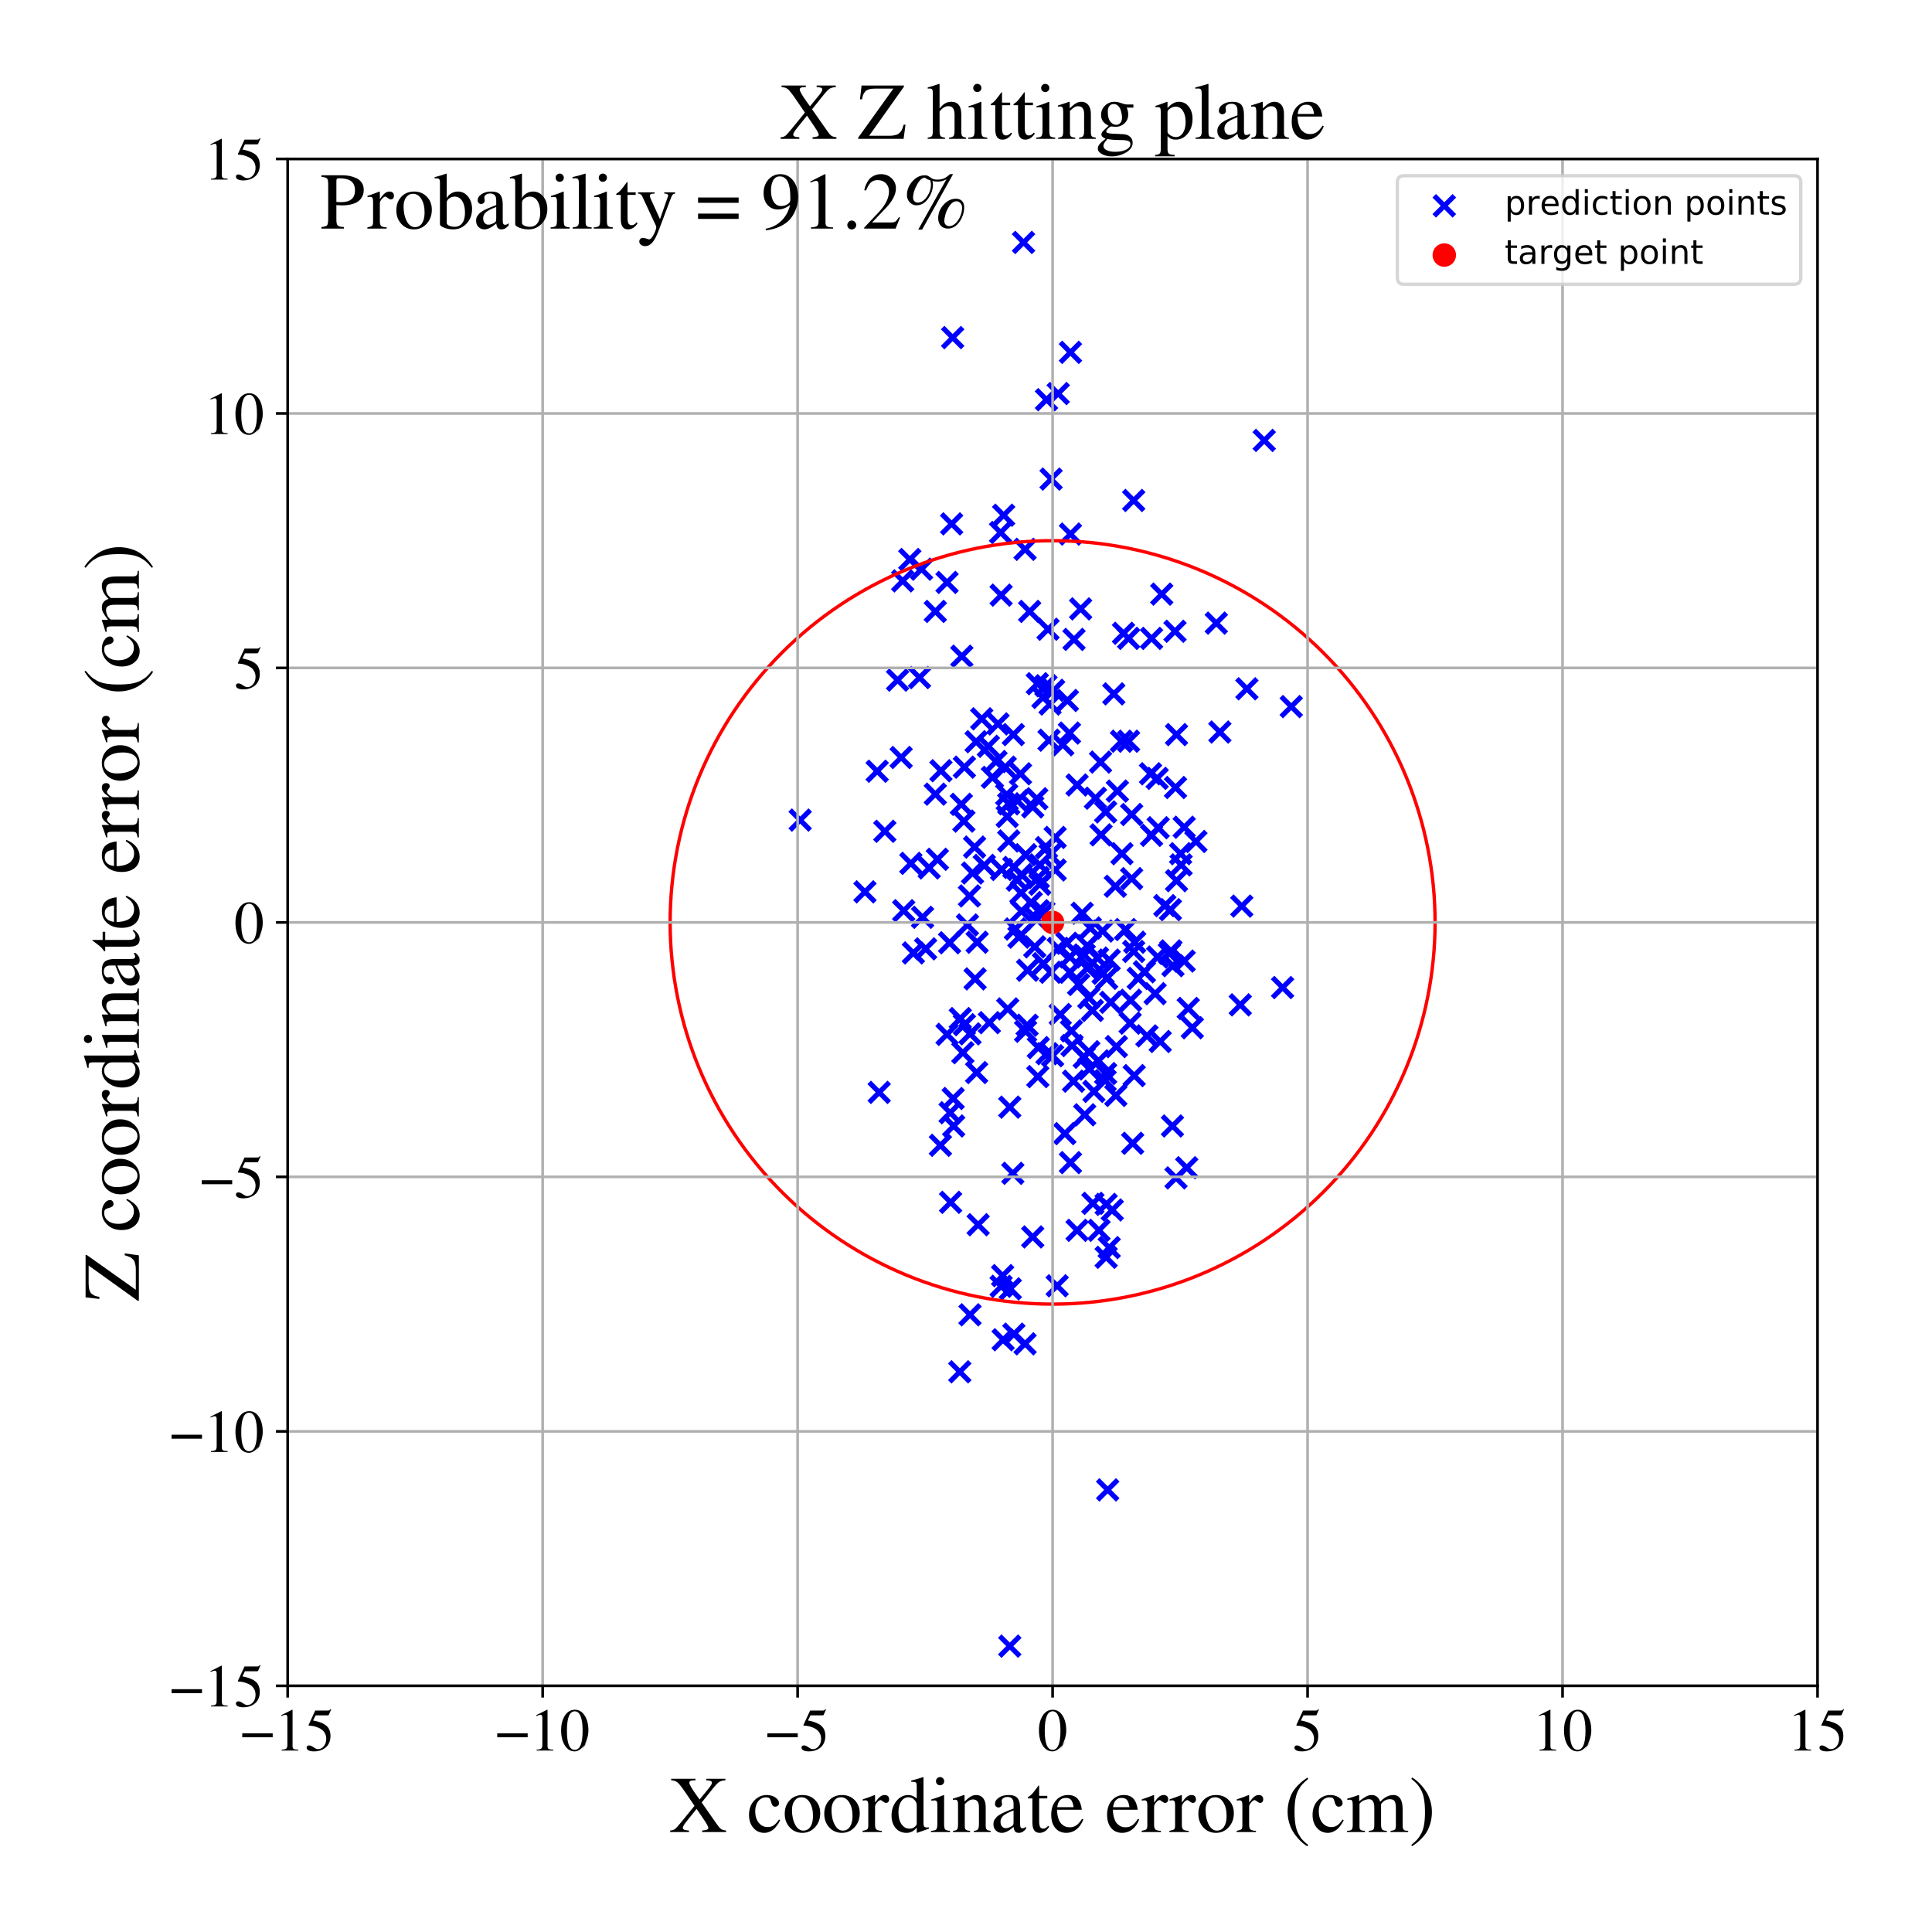 <?xml version="1.0" encoding="utf-8" standalone="no"?>
<!DOCTYPE svg PUBLIC "-//W3C//DTD SVG 1.1//EN"
  "http://www.w3.org/Graphics/SVG/1.1/DTD/svg11.dtd">
<!-- Created with matplotlib (https://matplotlib.org/) -->
<svg height="576pt" version="1.1" viewBox="0 0 576 576" width="576pt" xmlns="http://www.w3.org/2000/svg" xmlns:xlink="http://www.w3.org/1999/xlink">
 <defs>
  <style type="text/css">
*{stroke-linecap:butt;stroke-linejoin:round;}
  </style>
 </defs>
 <g id="figure_1">
  <g id="patch_1">
   <path d="M 0 576 
L 576 576 
L 576 0 
L 0 0 
z
" style="fill:#ffffff;"/>
  </g>
  <g id="axes_1">
   <g id="patch_2">
    <path d="M 85.766 502.609 
L 541.875 502.609 
L 541.875 47.391 
L 85.766 47.391 
z
" style="fill:#ffffff;"/>
   </g>
   <g id="PathCollection_1">
    <defs>
     <path d="M -3 3 
L 3 -3 
M -3 -3 
L 3 3 
" id="md1bad2c8a2" style="stroke:#0000ff;stroke-width:1.5;"/>
    </defs>
    <g clip-path="url(#pf82e948553)">
     <use style="fill:#0000ff;stroke:#0000ff;stroke-width:1.5;" x="305.61" xlink:href="#md1bad2c8a2" y="400.64"/>
     <use style="fill:#0000ff;stroke:#0000ff;stroke-width:1.5;" x="321.118" xlink:href="#md1bad2c8a2" y="234.03"/>
     <use style="fill:#0000ff;stroke:#0000ff;stroke-width:1.5;" x="316.101" xlink:href="#md1bad2c8a2" y="302.465"/>
     <use style="fill:#0000ff;stroke:#0000ff;stroke-width:1.5;" x="238.562" xlink:href="#md1bad2c8a2" y="244.5"/>
     <use style="fill:#0000ff;stroke:#0000ff;stroke-width:1.5;" x="282.349" xlink:href="#md1bad2c8a2" y="308.383"/>
     <use style="fill:#0000ff;stroke:#0000ff;stroke-width:1.5;" x="382.389" xlink:href="#md1bad2c8a2" y="294.423"/>
     <use style="fill:#0000ff;stroke:#0000ff;stroke-width:1.5;" x="275.051" xlink:href="#md1bad2c8a2" y="273.483"/>
     <use style="fill:#0000ff;stroke:#0000ff;stroke-width:1.5;" x="294.664" xlink:href="#md1bad2c8a2" y="222.498"/>
     <use style="fill:#0000ff;stroke:#0000ff;stroke-width:1.5;" x="333.129" xlink:href="#md1bad2c8a2" y="235.851"/>
     <use style="fill:#0000ff;stroke:#0000ff;stroke-width:1.5;" x="314.124" xlink:href="#md1bad2c8a2" y="205.807"/>
     <use style="fill:#0000ff;stroke:#0000ff;stroke-width:1.5;" x="348.637" xlink:href="#md1bad2c8a2" y="284.256"/>
     <use style="fill:#0000ff;stroke:#0000ff;stroke-width:1.5;" x="275.963" xlink:href="#md1bad2c8a2" y="282.89"/>
     <use style="fill:#0000ff;stroke:#0000ff;stroke-width:1.5;" x="313.212" xlink:href="#md1bad2c8a2" y="289.87"/>
     <use style="fill:#0000ff;stroke:#0000ff;stroke-width:1.5;" x="286.606" xlink:href="#md1bad2c8a2" y="239.796"/>
     <use style="fill:#0000ff;stroke:#0000ff;stroke-width:1.5;" x="371.746" xlink:href="#md1bad2c8a2" y="205.352"/>
     <use style="fill:#0000ff;stroke:#0000ff;stroke-width:1.5;" x="323.399" xlink:href="#md1bad2c8a2" y="332.358"/>
     <use style="fill:#0000ff;stroke:#0000ff;stroke-width:1.5;" x="319.446" xlink:href="#md1bad2c8a2" y="307.321"/>
     <use style="fill:#0000ff;stroke:#0000ff;stroke-width:1.5;" x="306.371" xlink:href="#md1bad2c8a2" y="289.264"/>
     <use style="fill:#0000ff;stroke:#0000ff;stroke-width:1.5;" x="305.762" xlink:href="#md1bad2c8a2" y="307.472"/>
     <use style="fill:#0000ff;stroke:#0000ff;stroke-width:1.5;" x="324.767" xlink:href="#md1bad2c8a2" y="318.701"/>
     <use style="fill:#0000ff;stroke:#0000ff;stroke-width:1.5;" x="298.617" xlink:href="#md1bad2c8a2" y="259.219"/>
     <use style="fill:#0000ff;stroke:#0000ff;stroke-width:1.5;" x="271.25" xlink:href="#md1bad2c8a2" y="166.81"/>
     <use style="fill:#0000ff;stroke:#0000ff;stroke-width:1.5;" x="369.77" xlink:href="#md1bad2c8a2" y="299.582"/>
     <use style="fill:#0000ff;stroke:#0000ff;stroke-width:1.5;" x="277.027" xlink:href="#md1bad2c8a2" y="258.764"/>
     <use style="fill:#0000ff;stroke:#0000ff;stroke-width:1.5;" x="279.46" xlink:href="#md1bad2c8a2" y="256.184"/>
     <use style="fill:#0000ff;stroke:#0000ff;stroke-width:1.5;" x="353.046" xlink:href="#md1bad2c8a2" y="286.532"/>
     <use style="fill:#0000ff;stroke:#0000ff;stroke-width:1.5;" x="341.947" xlink:href="#md1bad2c8a2" y="308.838"/>
     <use style="fill:#0000ff;stroke:#0000ff;stroke-width:1.5;" x="337.082" xlink:href="#md1bad2c8a2" y="298.216"/>
     <use style="fill:#0000ff;stroke:#0000ff;stroke-width:1.5;" x="329.632" xlink:href="#md1bad2c8a2" y="242.073"/>
     <use style="fill:#0000ff;stroke:#0000ff;stroke-width:1.5;" x="303.33" xlink:href="#md1bad2c8a2" y="262.406"/>
     <use style="fill:#0000ff;stroke:#0000ff;stroke-width:1.5;" x="331.152" xlink:href="#md1bad2c8a2" y="298.823"/>
     <use style="fill:#0000ff;stroke:#0000ff;stroke-width:1.5;" x="298.465" xlink:href="#md1bad2c8a2" y="177.431"/>
     <use style="fill:#0000ff;stroke:#0000ff;stroke-width:1.5;" x="311.996" xlink:href="#md1bad2c8a2" y="119.163"/>
     <use style="fill:#0000ff;stroke:#0000ff;stroke-width:1.5;" x="287.518" xlink:href="#md1bad2c8a2" y="228.719"/>
     <use style="fill:#0000ff;stroke:#0000ff;stroke-width:1.5;" x="339.362" xlink:href="#md1bad2c8a2" y="291.691"/>
     <use style="fill:#0000ff;stroke:#0000ff;stroke-width:1.5;" x="304.242" xlink:href="#md1bad2c8a2" y="230.692"/>
     <use style="fill:#0000ff;stroke:#0000ff;stroke-width:1.5;" x="269.426" xlink:href="#md1bad2c8a2" y="271.51"/>
     <use style="fill:#0000ff;stroke:#0000ff;stroke-width:1.5;" x="329.632" xlink:href="#md1bad2c8a2" y="320.067"/>
     <use style="fill:#0000ff;stroke:#0000ff;stroke-width:1.5;" x="307.891" xlink:href="#md1bad2c8a2" y="240.555"/>
     <use style="fill:#0000ff;stroke:#0000ff;stroke-width:1.5;" x="363.688" xlink:href="#md1bad2c8a2" y="218.249"/>
     <use style="fill:#0000ff;stroke:#0000ff;stroke-width:1.5;" x="284.173" xlink:href="#md1bad2c8a2" y="327.502"/>
     <use style="fill:#0000ff;stroke:#0000ff;stroke-width:1.5;" x="320.054" xlink:href="#md1bad2c8a2" y="322.343"/>
     <use style="fill:#0000ff;stroke:#0000ff;stroke-width:1.5;" x="306.979" xlink:href="#md1bad2c8a2" y="182.287"/>
     <use style="fill:#0000ff;stroke:#0000ff;stroke-width:1.5;" x="334.345" xlink:href="#md1bad2c8a2" y="220.981"/>
     <use style="fill:#0000ff;stroke:#0000ff;stroke-width:1.5;" x="289.19" xlink:href="#md1bad2c8a2" y="308.231"/>
     <use style="fill:#0000ff;stroke:#0000ff;stroke-width:1.5;" x="353.046" xlink:href="#md1bad2c8a2" y="246.625"/>
     <use style="fill:#0000ff;stroke:#0000ff;stroke-width:1.5;" x="316.861" xlink:href="#md1bad2c8a2" y="222.043"/>
     <use style="fill:#0000ff;stroke:#0000ff;stroke-width:1.5;" x="305.154" xlink:href="#md1bad2c8a2" y="72.276"/>
     <use style="fill:#0000ff;stroke:#0000ff;stroke-width:1.5;" x="315.493" xlink:href="#md1bad2c8a2" y="117.343"/>
     <use style="fill:#0000ff;stroke:#0000ff;stroke-width:1.5;" x="330.696" xlink:href="#md1bad2c8a2" y="286.229"/>
     <use style="fill:#0000ff;stroke:#0000ff;stroke-width:1.5;" x="352.134" xlink:href="#md1bad2c8a2" y="257.853"/>
     <use style="fill:#0000ff;stroke:#0000ff;stroke-width:1.5;" x="300.745" xlink:href="#md1bad2c8a2" y="250.722"/>
     <use style="fill:#0000ff;stroke:#0000ff;stroke-width:1.5;" x="278.852" xlink:href="#md1bad2c8a2" y="236.762"/>
     <use style="fill:#0000ff;stroke:#0000ff;stroke-width:1.5;" x="343.315" xlink:href="#md1bad2c8a2" y="190.329"/>
     <use style="fill:#0000ff;stroke:#0000ff;stroke-width:1.5;" x="323.247" xlink:href="#md1bad2c8a2" y="284.711"/>
     <use style="fill:#0000ff;stroke:#0000ff;stroke-width:1.5;" x="267.601" xlink:href="#md1bad2c8a2" y="202.772"/>
     <use style="fill:#0000ff;stroke:#0000ff;stroke-width:1.5;" x="332.825" xlink:href="#md1bad2c8a2" y="312.024"/>
     <use style="fill:#0000ff;stroke:#0000ff;stroke-width:1.5;" x="337.386" xlink:href="#md1bad2c8a2" y="242.831"/>
     <use style="fill:#0000ff;stroke:#0000ff;stroke-width:1.5;" x="289.038" xlink:href="#md1bad2c8a2" y="267.11"/>
     <use style="fill:#0000ff;stroke:#0000ff;stroke-width:1.5;" x="300.745" xlink:href="#md1bad2c8a2" y="239.645"/>
     <use style="fill:#0000ff;stroke:#0000ff;stroke-width:1.5;" x="257.871" xlink:href="#md1bad2c8a2" y="265.896"/>
     <use style="fill:#0000ff;stroke:#0000ff;stroke-width:1.5;" x="345.9" xlink:href="#md1bad2c8a2" y="310.507"/>
     <use style="fill:#0000ff;stroke:#0000ff;stroke-width:1.5;" x="362.624" xlink:href="#md1bad2c8a2" y="185.777"/>
     <use style="fill:#0000ff;stroke:#0000ff;stroke-width:1.5;" x="295.88" xlink:href="#md1bad2c8a2" y="231.754"/>
     <use style="fill:#0000ff;stroke:#0000ff;stroke-width:1.5;" x="302.114" xlink:href="#md1bad2c8a2" y="219.008"/>
     <use style="fill:#0000ff;stroke:#0000ff;stroke-width:1.5;" x="325.071" xlink:href="#md1bad2c8a2" y="276.669"/>
     <use style="fill:#0000ff;stroke:#0000ff;stroke-width:1.5;" x="319.142" xlink:href="#md1bad2c8a2" y="346.621"/>
     <use style="fill:#0000ff;stroke:#0000ff;stroke-width:1.5;" x="284.325" xlink:href="#md1bad2c8a2" y="335.696"/>
     <use style="fill:#0000ff;stroke:#0000ff;stroke-width:1.5;" x="291.015" xlink:href="#md1bad2c8a2" y="221.132"/>
     <use style="fill:#0000ff;stroke:#0000ff;stroke-width:1.5;" x="384.973" xlink:href="#md1bad2c8a2" y="210.662"/>
     <use style="fill:#0000ff;stroke:#0000ff;stroke-width:1.5;" x="334.497" xlink:href="#md1bad2c8a2" y="254.515"/>
     <use style="fill:#0000ff;stroke:#0000ff;stroke-width:1.5;" x="307.891" xlink:href="#md1bad2c8a2" y="368.775"/>
     <use style="fill:#0000ff;stroke:#0000ff;stroke-width:1.5;" x="321.574" xlink:href="#md1bad2c8a2" y="293.512"/>
     <use style="fill:#0000ff;stroke:#0000ff;stroke-width:1.5;" x="350.309" xlink:href="#md1bad2c8a2" y="188.205"/>
     <use style="fill:#0000ff;stroke:#0000ff;stroke-width:1.5;" x="313.364" xlink:href="#md1bad2c8a2" y="142.835"/>
     <use style="fill:#0000ff;stroke:#0000ff;stroke-width:1.5;" x="272.314" xlink:href="#md1bad2c8a2" y="284.104"/>
     <use style="fill:#0000ff;stroke:#0000ff;stroke-width:1.5;" x="301.201" xlink:href="#md1bad2c8a2" y="384.252"/>
     <use style="fill:#0000ff;stroke:#0000ff;stroke-width:1.5;" x="289.951" xlink:href="#md1bad2c8a2" y="260.281"/>
     <use style="fill:#0000ff;stroke:#0000ff;stroke-width:1.5;" x="354.262" xlink:href="#md1bad2c8a2" y="300.644"/>
     <use style="fill:#0000ff;stroke:#0000ff;stroke-width:1.5;" x="302.722" xlink:href="#md1bad2c8a2" y="276.973"/>
     <use style="fill:#0000ff;stroke:#0000ff;stroke-width:1.5;" x="346.356" xlink:href="#md1bad2c8a2" y="177.128"/>
     <use style="fill:#0000ff;stroke:#0000ff;stroke-width:1.5;" x="356.543" xlink:href="#md1bad2c8a2" y="250.873"/>
     <use style="fill:#0000ff;stroke:#0000ff;stroke-width:1.5;" x="278.852" xlink:href="#md1bad2c8a2" y="182.287"/>
     <use style="fill:#0000ff;stroke:#0000ff;stroke-width:1.5;" x="309.107" xlink:href="#md1bad2c8a2" y="238.127"/>
     <use style="fill:#0000ff;stroke:#0000ff;stroke-width:1.5;" x="324.615" xlink:href="#md1bad2c8a2" y="297.457"/>
     <use style="fill:#0000ff;stroke:#0000ff;stroke-width:1.5;" x="291.623" xlink:href="#md1bad2c8a2" y="365.133"/>
     <use style="fill:#0000ff;stroke:#0000ff;stroke-width:1.5;" x="350.461" xlink:href="#md1bad2c8a2" y="234.789"/>
     <use style="fill:#0000ff;stroke:#0000ff;stroke-width:1.5;" x="298.313" xlink:href="#md1bad2c8a2" y="158.767"/>
     <use style="fill:#0000ff;stroke:#0000ff;stroke-width:1.5;" x="286.15" xlink:href="#md1bad2c8a2" y="408.986"/>
     <use style="fill:#0000ff;stroke:#0000ff;stroke-width:1.5;" x="325.831" xlink:href="#md1bad2c8a2" y="358.76"/>
     <use style="fill:#0000ff;stroke:#0000ff;stroke-width:1.5;" x="294.968" xlink:href="#md1bad2c8a2" y="304.893"/>
     <use style="fill:#0000ff;stroke:#0000ff;stroke-width:1.5;" x="287.366" xlink:href="#md1bad2c8a2" y="244.804"/>
     <use style="fill:#0000ff;stroke:#0000ff;stroke-width:1.5;" x="328.872" xlink:href="#md1bad2c8a2" y="290.174"/>
     <use style="fill:#0000ff;stroke:#0000ff;stroke-width:1.5;" x="330.24" xlink:href="#md1bad2c8a2" y="444.19"/>
     <use style="fill:#0000ff;stroke:#0000ff;stroke-width:1.5;" x="351.981" xlink:href="#md1bad2c8a2" y="254.515"/>
     <use style="fill:#0000ff;stroke:#0000ff;stroke-width:1.5;" x="328.72" xlink:href="#md1bad2c8a2" y="277.58"/>
     <use style="fill:#0000ff;stroke:#0000ff;stroke-width:1.5;" x="334.953" xlink:href="#md1bad2c8a2" y="188.812"/>
     <use style="fill:#0000ff;stroke:#0000ff;stroke-width:1.5;" x="330.696" xlink:href="#md1bad2c8a2" y="371.962"/>
     <use style="fill:#0000ff;stroke:#0000ff;stroke-width:1.5;" x="312.452" xlink:href="#md1bad2c8a2" y="187.598"/>
     <use style="fill:#0000ff;stroke:#0000ff;stroke-width:1.5;" x="280.372" xlink:href="#md1bad2c8a2" y="341.462"/>
     <use style="fill:#0000ff;stroke:#0000ff;stroke-width:1.5;" x="315.189" xlink:href="#md1bad2c8a2" y="383.342"/>
     <use style="fill:#0000ff;stroke:#0000ff;stroke-width:1.5;" x="304.546" xlink:href="#md1bad2c8a2" y="260.736"/>
     <use style="fill:#0000ff;stroke:#0000ff;stroke-width:1.5;" x="287.062" xlink:href="#md1bad2c8a2" y="313.845"/>
     <use style="fill:#0000ff;stroke:#0000ff;stroke-width:1.5;" x="327.2" xlink:href="#md1bad2c8a2" y="285.622"/>
     <use style="fill:#0000ff;stroke:#0000ff;stroke-width:1.5;" x="311.084" xlink:href="#md1bad2c8a2" y="287.291"/>
     <use style="fill:#0000ff;stroke:#0000ff;stroke-width:1.5;" x="299.681" xlink:href="#md1bad2c8a2" y="228.719"/>
     <use style="fill:#0000ff;stroke:#0000ff;stroke-width:1.5;" x="338.146" xlink:href="#md1bad2c8a2" y="320.674"/>
     <use style="fill:#0000ff;stroke:#0000ff;stroke-width:1.5;" x="304.394" xlink:href="#md1bad2c8a2" y="266.199"/>
     <use style="fill:#0000ff;stroke:#0000ff;stroke-width:1.5;" x="287.518" xlink:href="#md1bad2c8a2" y="305.5"/>
     <use style="fill:#0000ff;stroke:#0000ff;stroke-width:1.5;" x="328.112" xlink:href="#md1bad2c8a2" y="227.202"/>
     <use style="fill:#0000ff;stroke:#0000ff;stroke-width:1.5;" x="327.656" xlink:href="#md1bad2c8a2" y="366.802"/>
     <use style="fill:#0000ff;stroke:#0000ff;stroke-width:1.5;" x="309.563" xlink:href="#md1bad2c8a2" y="261.647"/>
     <use style="fill:#0000ff;stroke:#0000ff;stroke-width:1.5;" x="263.8" xlink:href="#md1bad2c8a2" y="247.839"/>
     <use style="fill:#0000ff;stroke:#0000ff;stroke-width:1.5;" x="376.915" xlink:href="#md1bad2c8a2" y="131.303"/>
     <use style="fill:#0000ff;stroke:#0000ff;stroke-width:1.5;" x="300.441" xlink:href="#md1bad2c8a2" y="300.796"/>
     <use style="fill:#0000ff;stroke:#0000ff;stroke-width:1.5;" x="344.988" xlink:href="#md1bad2c8a2" y="232.058"/>
     <use style="fill:#0000ff;stroke:#0000ff;stroke-width:1.5;" x="337.386" xlink:href="#md1bad2c8a2" y="261.95"/>
     <use style="fill:#0000ff;stroke:#0000ff;stroke-width:1.5;" x="324.615" xlink:href="#md1bad2c8a2" y="288.201"/>
     <use style="fill:#0000ff;stroke:#0000ff;stroke-width:1.5;" x="343.315" xlink:href="#md1bad2c8a2" y="249.053"/>
     <use style="fill:#0000ff;stroke:#0000ff;stroke-width:1.5;" x="309.563" xlink:href="#md1bad2c8a2" y="312.328"/>
     <use style="fill:#0000ff;stroke:#0000ff;stroke-width:1.5;" x="288.43" xlink:href="#md1bad2c8a2" y="275.759"/>
     <use style="fill:#0000ff;stroke:#0000ff;stroke-width:1.5;" x="341.187" xlink:href="#md1bad2c8a2" y="289.719"/>
     <use style="fill:#0000ff;stroke:#0000ff;stroke-width:1.5;" x="309.259" xlink:href="#md1bad2c8a2" y="203.834"/>
     <use style="fill:#0000ff;stroke:#0000ff;stroke-width:1.5;" x="310.019" xlink:href="#md1bad2c8a2" y="263.62"/>
     <use style="fill:#0000ff;stroke:#0000ff;stroke-width:1.5;" x="326.591" xlink:href="#md1bad2c8a2" y="237.976"/>
     <use style="fill:#0000ff;stroke:#0000ff;stroke-width:1.5;" x="319.142" xlink:href="#md1bad2c8a2" y="105.052"/>
     <use style="fill:#0000ff;stroke:#0000ff;stroke-width:1.5;" x="283.413" xlink:href="#md1bad2c8a2" y="358.457"/>
     <use style="fill:#0000ff;stroke:#0000ff;stroke-width:1.5;" x="290.559" xlink:href="#md1bad2c8a2" y="252.543"/>
     <use style="fill:#0000ff;stroke:#0000ff;stroke-width:1.5;" x="283.261" xlink:href="#md1bad2c8a2" y="331.751"/>
     <use style="fill:#0000ff;stroke:#0000ff;stroke-width:1.5;" x="305.762" xlink:href="#md1bad2c8a2" y="254.819"/>
     <use style="fill:#0000ff;stroke:#0000ff;stroke-width:1.5;" x="283.109" xlink:href="#md1bad2c8a2" y="281.07"/>
     <use style="fill:#0000ff;stroke:#0000ff;stroke-width:1.5;" x="336.474" xlink:href="#md1bad2c8a2" y="220.981"/>
     <use style="fill:#0000ff;stroke:#0000ff;stroke-width:1.5;" x="268.665" xlink:href="#md1bad2c8a2" y="225.836"/>
     <use style="fill:#0000ff;stroke:#0000ff;stroke-width:1.5;" x="312.148" xlink:href="#md1bad2c8a2" y="314.149"/>
     <use style="fill:#0000ff;stroke:#0000ff;stroke-width:1.5;" x="308.499" xlink:href="#md1bad2c8a2" y="282.284"/>
     <use style="fill:#0000ff;stroke:#0000ff;stroke-width:1.5;" x="323.247" xlink:href="#md1bad2c8a2" y="315.211"/>
     <use style="fill:#0000ff;stroke:#0000ff;stroke-width:1.5;" x="337.69" xlink:href="#md1bad2c8a2" y="340.855"/>
     <use style="fill:#0000ff;stroke:#0000ff;stroke-width:1.5;" x="336.474" xlink:href="#md1bad2c8a2" y="190.329"/>
     <use style="fill:#0000ff;stroke:#0000ff;stroke-width:1.5;" x="302.266" xlink:href="#md1bad2c8a2" y="397.757"/>
     <use style="fill:#0000ff;stroke:#0000ff;stroke-width:1.5;" x="300.137" xlink:href="#md1bad2c8a2" y="236.913"/>
     <use style="fill:#0000ff;stroke:#0000ff;stroke-width:1.5;" x="293.447" xlink:href="#md1bad2c8a2" y="258.005"/>
     <use style="fill:#0000ff;stroke:#0000ff;stroke-width:1.5;" x="343.011" xlink:href="#md1bad2c8a2" y="230.692"/>
     <use style="fill:#0000ff;stroke:#0000ff;stroke-width:1.5;" x="299.073" xlink:href="#md1bad2c8a2" y="399.426"/>
     <use style="fill:#0000ff;stroke:#0000ff;stroke-width:1.5;" x="349.093" xlink:href="#md1bad2c8a2" y="283.497"/>
     <use style="fill:#0000ff;stroke:#0000ff;stroke-width:1.5;" x="301.961" xlink:href="#md1bad2c8a2" y="349.808"/>
     <use style="fill:#0000ff;stroke:#0000ff;stroke-width:1.5;" x="322.182" xlink:href="#md1bad2c8a2" y="181.528"/>
     <use style="fill:#0000ff;stroke:#0000ff;stroke-width:1.5;" x="337.994" xlink:href="#md1bad2c8a2" y="283.649"/>
     <use style="fill:#0000ff;stroke:#0000ff;stroke-width:1.5;" x="292.687" xlink:href="#md1bad2c8a2" y="214.304"/>
     <use style="fill:#0000ff;stroke:#0000ff;stroke-width:1.5;" x="298.921" xlink:href="#md1bad2c8a2" y="380.307"/>
     <use style="fill:#0000ff;stroke:#0000ff;stroke-width:1.5;" x="344.38" xlink:href="#md1bad2c8a2" y="296.244"/>
     <use style="fill:#0000ff;stroke:#0000ff;stroke-width:1.5;" x="269.122" xlink:href="#md1bad2c8a2" y="173.183"/>
     <use style="fill:#0000ff;stroke:#0000ff;stroke-width:1.5;" x="319.598" xlink:href="#md1bad2c8a2" y="311.721"/>
     <use style="fill:#0000ff;stroke:#0000ff;stroke-width:1.5;" x="291.319" xlink:href="#md1bad2c8a2" y="280.918"/>
     <use style="fill:#0000ff;stroke:#0000ff;stroke-width:1.5;" x="348.941" xlink:href="#md1bad2c8a2" y="271.207"/>
     <use style="fill:#0000ff;stroke:#0000ff;stroke-width:1.5;" x="329.784" xlink:href="#md1bad2c8a2" y="359.064"/>
     <use style="fill:#0000ff;stroke:#0000ff;stroke-width:1.5;" x="283.717" xlink:href="#md1bad2c8a2" y="156.188"/>
     <use style="fill:#0000ff;stroke:#0000ff;stroke-width:1.5;" x="313.06" xlink:href="#md1bad2c8a2" y="254.819"/>
     <use style="fill:#0000ff;stroke:#0000ff;stroke-width:1.5;" x="290.711" xlink:href="#md1bad2c8a2" y="291.843"/>
     <use style="fill:#0000ff;stroke:#0000ff;stroke-width:1.5;" x="314.58" xlink:href="#md1bad2c8a2" y="249.659"/>
     <use style="fill:#0000ff;stroke:#0000ff;stroke-width:1.5;" x="353.806" xlink:href="#md1bad2c8a2" y="348.138"/>
     <use style="fill:#0000ff;stroke:#0000ff;stroke-width:1.5;" x="318.077" xlink:href="#md1bad2c8a2" y="281.221"/>
     <use style="fill:#0000ff;stroke:#0000ff;stroke-width:1.5;" x="271.554" xlink:href="#md1bad2c8a2" y="257.398"/>
     <use style="fill:#0000ff;stroke:#0000ff;stroke-width:1.5;" x="313.06" xlink:href="#md1bad2c8a2" y="209.904"/>
     <use style="fill:#0000ff;stroke:#0000ff;stroke-width:1.5;" x="318.99" xlink:href="#md1bad2c8a2" y="285.318"/>
     <use style="fill:#0000ff;stroke:#0000ff;stroke-width:1.5;" x="336.93" xlink:href="#md1bad2c8a2" y="305.044"/>
     <use style="fill:#0000ff;stroke:#0000ff;stroke-width:1.5;" x="329.48" xlink:href="#md1bad2c8a2" y="322.191"/>
     <use style="fill:#0000ff;stroke:#0000ff;stroke-width:1.5;" x="349.701" xlink:href="#md1bad2c8a2" y="287.898"/>
     <use style="fill:#0000ff;stroke:#0000ff;stroke-width:1.5;" x="274.139" xlink:href="#md1bad2c8a2" y="202.013"/>
     <use style="fill:#0000ff;stroke:#0000ff;stroke-width:1.5;" x="350.765" xlink:href="#md1bad2c8a2" y="219.008"/>
     <use style="fill:#0000ff;stroke:#0000ff;stroke-width:1.5;" x="335.562" xlink:href="#md1bad2c8a2" y="277.124"/>
     <use style="fill:#0000ff;stroke:#0000ff;stroke-width:1.5;" x="309.563" xlink:href="#md1bad2c8a2" y="271.51"/>
     <use style="fill:#0000ff;stroke:#0000ff;stroke-width:1.5;" x="332.521" xlink:href="#md1bad2c8a2" y="264.226"/>
     <use style="fill:#0000ff;stroke:#0000ff;stroke-width:1.5;" x="312.756" xlink:href="#md1bad2c8a2" y="220.677"/>
     <use style="fill:#0000ff;stroke:#0000ff;stroke-width:1.5;" x="311.996" xlink:href="#md1bad2c8a2" y="252.694"/>
     <use style="fill:#0000ff;stroke:#0000ff;stroke-width:1.5;" x="327.504" xlink:href="#md1bad2c8a2" y="316.273"/>
     <use style="fill:#0000ff;stroke:#0000ff;stroke-width:1.5;" x="296.944" xlink:href="#md1bad2c8a2" y="227.05"/>
     <use style="fill:#0000ff;stroke:#0000ff;stroke-width:1.5;" x="350.765" xlink:href="#md1bad2c8a2" y="262.557"/>
     <use style="fill:#0000ff;stroke:#0000ff;stroke-width:1.5;" x="314.58" xlink:href="#md1bad2c8a2" y="259.371"/>
     <use style="fill:#0000ff;stroke:#0000ff;stroke-width:1.5;" x="345.14" xlink:href="#md1bad2c8a2" y="285.318"/>
     <use style="fill:#0000ff;stroke:#0000ff;stroke-width:1.5;" x="337.994" xlink:href="#md1bad2c8a2" y="149.208"/>
     <use style="fill:#0000ff;stroke:#0000ff;stroke-width:1.5;" x="332.065" xlink:href="#md1bad2c8a2" y="206.869"/>
     <use style="fill:#0000ff;stroke:#0000ff;stroke-width:1.5;" x="301.049" xlink:href="#md1bad2c8a2" y="490.774"/>
     <use style="fill:#0000ff;stroke:#0000ff;stroke-width:1.5;" x="299.225" xlink:href="#md1bad2c8a2" y="153.608"/>
     <use style="fill:#0000ff;stroke:#0000ff;stroke-width:1.5;" x="282.349" xlink:href="#md1bad2c8a2" y="173.638"/>
     <use style="fill:#0000ff;stroke:#0000ff;stroke-width:1.5;" x="315.493" xlink:href="#md1bad2c8a2" y="282.739"/>
     <use style="fill:#0000ff;stroke:#0000ff;stroke-width:1.5;" x="309.107" xlink:href="#md1bad2c8a2" y="274.09"/>
     <use style="fill:#0000ff;stroke:#0000ff;stroke-width:1.5;" x="303.33" xlink:href="#md1bad2c8a2" y="238.734"/>
     <use style="fill:#0000ff;stroke:#0000ff;stroke-width:1.5;" x="349.549" xlink:href="#md1bad2c8a2" y="335.696"/>
     <use style="fill:#0000ff;stroke:#0000ff;stroke-width:1.5;" x="324.615" xlink:href="#md1bad2c8a2" y="313.542"/>
     <use style="fill:#0000ff;stroke:#0000ff;stroke-width:1.5;" x="338.298" xlink:href="#md1bad2c8a2" y="280.918"/>
     <use style="fill:#0000ff;stroke:#0000ff;stroke-width:1.5;" x="311.844" xlink:href="#md1bad2c8a2" y="204.441"/>
     <use style="fill:#0000ff;stroke:#0000ff;stroke-width:1.5;" x="274.747" xlink:href="#md1bad2c8a2" y="169.693"/>
     <use style="fill:#0000ff;stroke:#0000ff;stroke-width:1.5;" x="313.82" xlink:href="#md1bad2c8a2" y="314.756"/>
     <use style="fill:#0000ff;stroke:#0000ff;stroke-width:1.5;" x="318.838" xlink:href="#md1bad2c8a2" y="218.553"/>
     <use style="fill:#0000ff;stroke:#0000ff;stroke-width:1.5;" x="321.118" xlink:href="#md1bad2c8a2" y="366.802"/>
     <use style="fill:#0000ff;stroke:#0000ff;stroke-width:1.5;" x="301.049" xlink:href="#md1bad2c8a2" y="330.081"/>
     <use style="fill:#0000ff;stroke:#0000ff;stroke-width:1.5;" x="324.159" xlink:href="#md1bad2c8a2" y="288.657"/>
     <use style="fill:#0000ff;stroke:#0000ff;stroke-width:1.5;" x="284.021" xlink:href="#md1bad2c8a2" y="100.651"/>
     <use style="fill:#0000ff;stroke:#0000ff;stroke-width:1.5;" x="302.266" xlink:href="#md1bad2c8a2" y="258.612"/>
     <use style="fill:#0000ff;stroke:#0000ff;stroke-width:1.5;" x="570.762" xlink:href="#md1bad2c8a2" y="236.003"/>
     <use style="fill:#0000ff;stroke:#0000ff;stroke-width:1.5;" x="304.546" xlink:href="#md1bad2c8a2" y="271.662"/>
     <use style="fill:#0000ff;stroke:#0000ff;stroke-width:1.5;" x="355.478" xlink:href="#md1bad2c8a2" y="306.41"/>
     <use style="fill:#0000ff;stroke:#0000ff;stroke-width:1.5;" x="329.936" xlink:href="#md1bad2c8a2" y="291.691"/>
     <use style="fill:#0000ff;stroke:#0000ff;stroke-width:1.5;" x="289.19" xlink:href="#md1bad2c8a2" y="391.991"/>
     <use style="fill:#0000ff;stroke:#0000ff;stroke-width:1.5;" x="303.786" xlink:href="#md1bad2c8a2" y="279.4"/>
     <use style="fill:#0000ff;stroke:#0000ff;stroke-width:1.5;" x="261.52" xlink:href="#md1bad2c8a2" y="229.933"/>
     <use style="fill:#0000ff;stroke:#0000ff;stroke-width:1.5;" x="325.679" xlink:href="#md1bad2c8a2" y="301.251"/>
     <use style="fill:#0000ff;stroke:#0000ff;stroke-width:1.5;" x="291.167" xlink:href="#md1bad2c8a2" y="319.763"/>
     <use style="fill:#0000ff;stroke:#0000ff;stroke-width:1.5;" x="310.932" xlink:href="#md1bad2c8a2" y="207.931"/>
     <use style="fill:#0000ff;stroke:#0000ff;stroke-width:1.5;" x="322.638" xlink:href="#md1bad2c8a2" y="272.269"/>
     <use style="fill:#0000ff;stroke:#0000ff;stroke-width:1.5;" x="332.673" xlink:href="#md1bad2c8a2" y="326.591"/>
     <use style="fill:#0000ff;stroke:#0000ff;stroke-width:1.5;" x="286.302" xlink:href="#md1bad2c8a2" y="303.679"/>
     <use style="fill:#0000ff;stroke:#0000ff;stroke-width:1.5;" x="311.236" xlink:href="#md1bad2c8a2" y="271.965"/>
     <use style="fill:#0000ff;stroke:#0000ff;stroke-width:1.5;" x="320.206" xlink:href="#md1bad2c8a2" y="190.633"/>
     <use style="fill:#0000ff;stroke:#0000ff;stroke-width:1.5;" x="347.268" xlink:href="#md1bad2c8a2" y="269.993"/>
     <use style="fill:#0000ff;stroke:#0000ff;stroke-width:1.5;" x="286.758" xlink:href="#md1bad2c8a2" y="195.64"/>
     <use style="fill:#0000ff;stroke:#0000ff;stroke-width:1.5;" x="324.159" xlink:href="#md1bad2c8a2" y="281.98"/>
     <use style="fill:#0000ff;stroke:#0000ff;stroke-width:1.5;" x="317.469" xlink:href="#md1bad2c8a2" y="337.972"/>
     <use style="fill:#0000ff;stroke:#0000ff;stroke-width:1.5;" x="345.292" xlink:href="#md1bad2c8a2" y="246.776"/>
     <use style="fill:#0000ff;stroke:#0000ff;stroke-width:1.5;" x="331.609" xlink:href="#md1bad2c8a2" y="360.733"/>
     <use style="fill:#0000ff;stroke:#0000ff;stroke-width:1.5;" x="305.61" xlink:href="#md1bad2c8a2" y="163.775"/>
     <use style="fill:#0000ff;stroke:#0000ff;stroke-width:1.5;" x="319.142" xlink:href="#md1bad2c8a2" y="159.223"/>
     <use style="fill:#0000ff;stroke:#0000ff;stroke-width:1.5;" x="310.019" xlink:href="#md1bad2c8a2" y="257.853"/>
     <use style="fill:#0000ff;stroke:#0000ff;stroke-width:1.5;" x="298.465" xlink:href="#md1bad2c8a2" y="383.494"/>
     <use style="fill:#0000ff;stroke:#0000ff;stroke-width:1.5;" x="306.218" xlink:href="#md1bad2c8a2" y="305.651"/>
     <use style="fill:#0000ff;stroke:#0000ff;stroke-width:1.5;" x="326.135" xlink:href="#md1bad2c8a2" y="325.378"/>
     <use style="fill:#0000ff;stroke:#0000ff;stroke-width:1.5;" x="309.411" xlink:href="#md1bad2c8a2" y="320.977"/>
     <use style="fill:#0000ff;stroke:#0000ff;stroke-width:1.5;" x="329.784" xlink:href="#md1bad2c8a2" y="374.845"/>
     <use style="fill:#0000ff;stroke:#0000ff;stroke-width:1.5;" x="318.99" xlink:href="#md1bad2c8a2" y="289.87"/>
     <use style="fill:#0000ff;stroke:#0000ff;stroke-width:1.5;" x="262.128" xlink:href="#md1bad2c8a2" y="325.681"/>
     <use style="fill:#0000ff;stroke:#0000ff;stroke-width:1.5;" x="370.226" xlink:href="#md1bad2c8a2" y="270.144"/>
     <use style="fill:#0000ff;stroke:#0000ff;stroke-width:1.5;" x="297.552" xlink:href="#md1bad2c8a2" y="215.822"/>
     <use style="fill:#0000ff;stroke:#0000ff;stroke-width:1.5;" x="328.264" xlink:href="#md1bad2c8a2" y="248.901"/>
     <use style="fill:#0000ff;stroke:#0000ff;stroke-width:1.5;" x="318.229" xlink:href="#md1bad2c8a2" y="208.842"/>
     <use style="fill:#0000ff;stroke:#0000ff;stroke-width:1.5;" x="300.289" xlink:href="#md1bad2c8a2" y="243.438"/>
     <use style="fill:#0000ff;stroke:#0000ff;stroke-width:1.5;" x="307.435" xlink:href="#md1bad2c8a2" y="269.082"/>
     <use style="fill:#0000ff;stroke:#0000ff;stroke-width:1.5;" x="280.524" xlink:href="#md1bad2c8a2" y="229.782"/>
     <use style="fill:#0000ff;stroke:#0000ff;stroke-width:1.5;" x="350.613" xlink:href="#md1bad2c8a2" y="351.173"/>
    </g>
   </g>
   <g id="PathCollection_2">
    <defs>
     <path d="M 0 3 
C 0.796 3 1.559 2.684 2.121 2.121 
C 2.684 1.559 3 0.796 3 0 
C 3 -0.796 2.684 -1.559 2.121 -2.121 
C 1.559 -2.684 0.796 -3 0 -3 
C -0.796 -3 -1.559 -2.684 -2.121 -2.121 
C -2.684 -1.559 -3 -0.796 -3 0 
C -3 0.796 -2.684 1.559 -2.121 2.121 
C -1.559 2.684 -0.796 3 0 3 
z
" id="m219e606040" style="stroke:#ff0000;"/>
    </defs>
    <g clip-path="url(#pf82e948553)">
     <use style="fill:#ff0000;stroke:#ff0000;" x="313.82" xlink:href="#m219e606040" y="275"/>
    </g>
   </g>
   <g id="patch_3">
    <path clip-path="url(#pf82e948553)" d="M 313.82 388.805 
C 344.061 388.805 373.067 376.814 394.45 355.472 
C 415.833 334.131 427.848 305.181 427.848 275 
C 427.848 244.819 415.833 215.869 394.45 194.528 
C 373.067 173.186 344.061 161.195 313.82 161.195 
C 283.58 161.195 254.574 173.186 233.191 194.528 
C 211.808 215.869 199.793 244.819 199.793 275 
C 199.793 305.181 211.808 334.131 233.191 355.472 
C 254.574 376.814 283.58 388.805 313.82 388.805 
z
" style="fill:none;stroke:#ff0000;stroke-linejoin:miter;"/>
   </g>
   <g id="matplotlib.axis_1">
    <g id="xtick_1">
     <g id="line2d_1">
      <path clip-path="url(#pf82e948553)" d="M 85.766 502.609 
L 85.766 47.391 
" style="fill:none;stroke:#b0b0b0;stroke-linecap:square;stroke-width:0.8;"/>
     </g>
     <g id="line2d_2">
      <defs>
       <path d="M 0 0 
L 0 3.5 
" id="mca3c9d1359" style="stroke:#000000;stroke-width:0.8;"/>
      </defs>
      <g>
       <use style="stroke:#000000;stroke-width:0.8;" x="85.766" xlink:href="#mca3c9d1359" y="502.609"/>
      </g>
     </g>
     <g id="text_1">
      <!-- −15 -->
      <defs>
       <path d="M 3 22 
L 3 28.594 
L 53.406 28.594 
L 53.406 22 
z
" id="FreeSerif-8722"/>
       <path d="M 18.297 59.297 
Q 16.5 59.297 11.094 57.094 
L 11.094 58.5 
L 29.094 67.594 
L 29.906 67.406 
L 29.906 7.406 
Q 29.906 3.797 31.703 2.688 
Q 33.5 1.594 39.406 1.5 
L 39.406 0 
L 11.797 0 
L 11.797 1.5 
Q 17.406 1.703 19.344 3.141 
Q 21.297 4.594 21.297 9.297 
L 21.297 54.594 
Q 21.297 59.297 18.297 59.297 
z
" id="FreeSerif-49"/>
       <path d="M 35.703 19.406 
Q 35.703 24.703 33.344 28.797 
Q 31 32.906 27.641 35.156 
Q 24.297 37.406 20.141 38.844 
Q 16 40.297 12.953 40.75 
Q 9.906 41.203 7.594 41.203 
Q 6.406 41.203 6.406 42 
Q 6.406 42.297 6.5 42.5 
L 17.406 66.203 
L 38.297 66.203 
Q 39.906 66.203 40.844 66.703 
Q 41.797 67.203 42.906 68.797 
L 43.797 68.094 
L 40 59.203 
Q 39.594 58.297 37.703 58.297 
L 18.094 58.297 
L 13.906 49.797 
Q 28.5 47.203 35.594 41.344 
Q 42.703 35.5 42.703 24.203 
Q 42.703 18.297 40.844 13.688 
Q 39 9.094 36.141 6.297 
Q 33.297 3.5 29.547 1.703 
Q 25.797 -0.094 22.344 -0.75 
Q 18.906 -1.406 15.406 -1.406 
Q 9.797 -1.406 6.5 0.25 
Q 3.203 1.906 3.203 4.797 
Q 3.203 8.5 7.5 8.5 
Q 10.297 8.5 14.75 5.391 
Q 19.203 2.297 21.797 2.297 
Q 27.703 2.297 31.703 7.25 
Q 35.703 12.203 35.703 19.406 
z
" id="FreeSerif-53"/>
      </defs>
      <g transform="translate(71.689 521.903)scale(0.18 -0.18)">
       <use xlink:href="#FreeSerif-8722"/>
       <use x="56.4" xlink:href="#FreeSerif-49"/>
       <use x="106.4" xlink:href="#FreeSerif-53"/>
      </g>
     </g>
    </g>
    <g id="xtick_2">
     <g id="line2d_3">
      <path clip-path="url(#pf82e948553)" d="M 161.784 502.609 
L 161.784 47.391 
" style="fill:none;stroke:#b0b0b0;stroke-linecap:square;stroke-width:0.8;"/>
     </g>
     <g id="line2d_4">
      <g>
       <use style="stroke:#000000;stroke-width:0.8;" x="161.784" xlink:href="#mca3c9d1359" y="502.609"/>
      </g>
     </g>
     <g id="text_2">
      <!-- −10 -->
      <defs>
       <path d="M 47.594 17.797 
Q 35.203 -1.406 25 -1.406 
Q 14.797 -1.406 8.594 8.391 
Q 2.406 18.203 2.406 33.594 
Q 2.406 48.094 8.594 57.844 
Q 14.797 67.594 25.406 67.594 
Q 35.203 67.594 41.391 58 
Q 47.594 48.406 47.594 33 
Q 47.594 17.797 35.203 -1.406 
z
M 25.094 65 
Q 12 65 12 32.703 
Q 12 1.203 25 1.203 
Q 38 1.203 38 32.797 
Q 38 48.5 34.703 56.75 
Q 31.406 65 25.094 65 
z
" id="FreeSerif-48"/>
      </defs>
      <g transform="translate(147.707 521.903)scale(0.18 -0.18)">
       <use xlink:href="#FreeSerif-8722"/>
       <use x="56.4" xlink:href="#FreeSerif-49"/>
       <use x="106.4" xlink:href="#FreeSerif-48"/>
      </g>
     </g>
    </g>
    <g id="xtick_3">
     <g id="line2d_5">
      <path clip-path="url(#pf82e948553)" d="M 237.802 502.609 
L 237.802 47.391 
" style="fill:none;stroke:#b0b0b0;stroke-linecap:square;stroke-width:0.8;"/>
     </g>
     <g id="line2d_6">
      <g>
       <use style="stroke:#000000;stroke-width:0.8;" x="237.802" xlink:href="#mca3c9d1359" y="502.609"/>
      </g>
     </g>
     <g id="text_3">
      <!-- −5 -->
      <g transform="translate(228.226 521.903)scale(0.18 -0.18)">
       <use xlink:href="#FreeSerif-8722"/>
       <use x="56.4" xlink:href="#FreeSerif-53"/>
      </g>
     </g>
    </g>
    <g id="xtick_4">
     <g id="line2d_7">
      <path clip-path="url(#pf82e948553)" d="M 313.82 502.609 
L 313.82 47.391 
" style="fill:none;stroke:#b0b0b0;stroke-linecap:square;stroke-width:0.8;"/>
     </g>
     <g id="line2d_8">
      <g>
       <use style="stroke:#000000;stroke-width:0.8;" x="313.82" xlink:href="#mca3c9d1359" y="502.609"/>
      </g>
     </g>
     <g id="text_4">
      <!-- 0 -->
      <g transform="translate(309.32 521.903)scale(0.18 -0.18)">
       <use xlink:href="#FreeSerif-48"/>
      </g>
     </g>
    </g>
    <g id="xtick_5">
     <g id="line2d_9">
      <path clip-path="url(#pf82e948553)" d="M 389.839 502.609 
L 389.839 47.391 
" style="fill:none;stroke:#b0b0b0;stroke-linecap:square;stroke-width:0.8;"/>
     </g>
     <g id="line2d_10">
      <g>
       <use style="stroke:#000000;stroke-width:0.8;" x="389.839" xlink:href="#mca3c9d1359" y="502.609"/>
      </g>
     </g>
     <g id="text_5">
      <!-- 5 -->
      <g transform="translate(385.339 521.903)scale(0.18 -0.18)">
       <use xlink:href="#FreeSerif-53"/>
      </g>
     </g>
    </g>
    <g id="xtick_6">
     <g id="line2d_11">
      <path clip-path="url(#pf82e948553)" d="M 465.857 502.609 
L 465.857 47.391 
" style="fill:none;stroke:#b0b0b0;stroke-linecap:square;stroke-width:0.8;"/>
     </g>
     <g id="line2d_12">
      <g>
       <use style="stroke:#000000;stroke-width:0.8;" x="465.857" xlink:href="#mca3c9d1359" y="502.609"/>
      </g>
     </g>
     <g id="text_6">
      <!-- 10 -->
      <g transform="translate(456.857 521.903)scale(0.18 -0.18)">
       <use xlink:href="#FreeSerif-49"/>
       <use x="50" xlink:href="#FreeSerif-48"/>
      </g>
     </g>
    </g>
    <g id="xtick_7">
     <g id="line2d_13">
      <path clip-path="url(#pf82e948553)" d="M 541.875 502.609 
L 541.875 47.391 
" style="fill:none;stroke:#b0b0b0;stroke-linecap:square;stroke-width:0.8;"/>
     </g>
     <g id="line2d_14">
      <g>
       <use style="stroke:#000000;stroke-width:0.8;" x="541.875" xlink:href="#mca3c9d1359" y="502.609"/>
      </g>
     </g>
     <g id="text_7">
      <!-- 15 -->
      <g transform="translate(532.875 521.903)scale(0.18 -0.18)">
       <use xlink:href="#FreeSerif-49"/>
       <use x="50" xlink:href="#FreeSerif-53"/>
      </g>
     </g>
    </g>
    <g id="text_8">
     <!-- X coordinate error (cm) -->
     <defs>
      <path d="M 69.594 66.203 
L 69.594 64.297 
Q 64.703 64 62.047 62.344 
Q 59.406 60.703 54.703 54.906 
L 40.094 36.703 
L 59.297 9.297 
Q 62.297 5 64.297 3.703 
Q 66.297 2.406 70.406 1.906 
L 70.406 0 
L 40.703 0 
L 40.703 1.906 
Q 44.797 2.297 46.594 2.938 
Q 48.406 3.594 48.406 5 
Q 48.406 7.203 43.297 14.797 
L 33.797 28.797 
L 21.906 14 
Q 16.703 7.5 16.703 5.406 
Q 16.703 3.703 18.297 2.953 
Q 19.906 2.203 24.297 1.906 
L 24.297 0 
L 1 0 
L 1 1.906 
Q 4.906 2.203 7 3.797 
Q 9.094 5.406 15.5 13.297 
L 31.203 32.594 
L 20.297 48.594 
Q 13.297 58.906 10.25 61.5 
Q 7.203 64.094 2.203 64.297 
L 2.203 66.203 
L 32.406 66.203 
L 32.406 64.297 
L 29.594 64.203 
Q 24.797 64.094 24.797 61.297 
Q 24.797 58.094 33.297 46.297 
L 37.5 40.406 
L 48.797 54.203 
Q 52.797 59.203 52.797 61.094 
Q 52.797 62.797 51.344 63.438 
Q 49.906 64.094 45.797 64.297 
L 45.797 66.203 
z
" id="FreeSerif-88"/>
      <path id="FreeSerif-32"/>
      <path d="M 2.5 21.297 
Q 2.5 32.406 9.047 39.203 
Q 15.594 46 24.406 46 
Q 30.703 46 35.25 42.953 
Q 39.797 39.906 39.797 35.703 
Q 39.797 34 38.391 32.75 
Q 37 31.5 35 31.5 
Q 31.594 31.5 30.297 36.094 
L 29.703 38.297 
Q 28.906 41.094 27.703 42.094 
Q 26.5 43.094 23.797 43.094 
Q 17.703 43.094 13.953 38.25 
Q 10.203 33.406 10.203 25.703 
Q 10.203 17.094 14.547 11.641 
Q 18.906 6.203 25.703 6.203 
Q 30 6.203 33.094 8.25 
Q 36.203 10.297 39.797 15.594 
L 41.203 14.703 
Q 40.203 12.703 39.453 11.391 
Q 38.703 10.094 36.75 7.5 
Q 34.797 4.906 32.891 3.297 
Q 31 1.703 27.891 0.344 
Q 24.797 -1 21.5 -1 
Q 13.203 -1 7.844 5.25 
Q 2.5 11.5 2.5 21.297 
z
" id="FreeSerif-99"/>
      <path d="M 24.594 46 
Q 34.203 46 40.391 39.594 
Q 46.594 33.203 46.594 23.406 
Q 46.594 13 40.188 6 
Q 33.797 -1 24.391 -1 
Q 15 -1 8.75 5.75 
Q 2.5 12.5 2.5 22.594 
Q 2.5 32.906 8.641 39.453 
Q 14.797 46 24.594 46 
z
M 11.5 27.5 
Q 11.5 16.797 15.391 9.297 
Q 19.297 1.797 25.594 1.797 
Q 31.203 1.797 34.391 6.594 
Q 37.594 11.406 37.594 19.906 
Q 37.594 30.203 33.594 36.703 
Q 29.594 43.203 23.297 43.203 
Q 18 43.203 14.75 38.891 
Q 11.5 34.594 11.5 27.5 
z
" id="FreeSerif-111"/>
      <path d="M 30.094 36.203 
Q 28.594 36.203 26.391 37.953 
Q 24.203 39.703 23.5 39.703 
Q 21.5 39.703 19 36.797 
Q 16.5 33.906 16.5 31.5 
L 16.5 9 
Q 16.5 4.703 18.203 3.203 
Q 19.906 1.703 25 1.5 
L 25 0 
L 1 0 
L 1 1.5 
Q 5.797 2.406 6.938 3.5 
Q 8.094 4.594 8.094 8.406 
L 8.094 33.406 
Q 8.094 36.703 7.344 38.047 
Q 6.594 39.406 4.703 39.406 
Q 3.094 39.406 1.203 39 
L 1.203 40.594 
Q 9.203 43.203 16 46 
L 16.5 45.797 
L 16.5 36.594 
Q 20.203 41.906 22.797 43.953 
Q 25.406 46 28.5 46 
Q 31.094 46 32.547 44.594 
Q 34 43.203 34 40.703 
Q 34 38.594 32.953 37.391 
Q 31.906 36.203 30.094 36.203 
z
" id="FreeSerif-114"/>
      <path d="M 34.203 -1 
L 33.797 -0.703 
L 33.797 5.703 
Q 29 -1 21 -1 
Q 12.703 -1 7.594 4.953 
Q 2.5 10.906 2.5 20.5 
Q 2.5 31.094 8.594 38.547 
Q 14.703 46 23.297 46 
Q 28.703 46 33.797 41.703 
L 33.797 57.297 
Q 33.797 60.406 32.891 61.406 
Q 32 62.406 29.203 62.406 
Q 27.797 62.406 27 62.297 
L 27 63.906 
Q 36.094 66.297 41.703 68.297 
L 42.203 68.094 
L 42.203 11.406 
Q 42.203 7.906 43.047 6.797 
Q 43.906 5.703 46.594 5.703 
Q 47.094 5.703 48.906 5.797 
L 48.906 4.203 
z
M 24.906 4.203 
Q 28.703 4.203 31.25 6.344 
Q 33.797 8.5 33.797 10.203 
L 33.797 33.203 
Q 33.797 37.203 30.688 40.203 
Q 27.594 43.203 23.594 43.203 
Q 17.906 43.203 14.5 38.094 
Q 11.094 33 11.094 24.5 
Q 11.094 15.297 14.891 9.75 
Q 18.703 4.203 24.906 4.203 
z
" id="FreeSerif-100"/>
      <path d="M 6.203 39.297 
Q 4 39.297 2 39 
L 2 40.5 
Q 9 42.5 17.5 46 
L 17.906 45.703 
L 17.906 10.203 
Q 17.906 4.797 19.156 3.344 
Q 20.406 1.906 25.297 1.5 
L 25.297 0 
L 1.594 0 
L 1.594 1.5 
Q 6.797 1.797 8.141 3.297 
Q 9.5 4.797 9.5 10.203 
L 9.5 33.406 
Q 9.5 36.703 8.75 38 
Q 8 39.297 6.203 39.297 
z
M 12.797 68.297 
Q 15 68.297 16.5 66.797 
Q 18 65.297 18 63.203 
Q 18 61 16.5 59.547 
Q 15 58.094 12.797 58.094 
Q 10.703 58.094 9.25 59.594 
Q 7.797 61.094 7.797 63.188 
Q 7.797 65.297 9.297 66.797 
Q 10.797 68.297 12.797 68.297 
z
" id="FreeSerif-105"/>
      <path d="M 1 39.797 
L 1 41.5 
Q 8.406 43.703 14.797 46 
L 15.5 45.797 
L 15.5 37.906 
Q 20.594 42.703 23.547 44.344 
Q 26.5 46 30 46 
Q 35.5 46 38.641 42.047 
Q 41.797 38.094 41.797 31 
L 41.797 8.094 
Q 41.797 4.406 43 3.156 
Q 44.203 1.906 47.906 1.5 
L 47.906 0 
L 27.094 0 
L 27.094 1.5 
Q 30.906 1.797 32.156 3.5 
Q 33.406 5.203 33.406 9.906 
L 33.406 30.797 
Q 33.406 40.5 26.094 40.5 
Q 23.594 40.5 21.5 39.344 
Q 19.406 38.203 15.797 34.797 
L 15.797 6.703 
Q 15.797 4 17.188 2.891 
Q 18.594 1.797 22.406 1.5 
L 22.406 0 
L 1.203 0 
L 1.203 1.5 
Q 5 1.797 6.203 3.25 
Q 7.406 4.703 7.406 9 
L 7.406 33.797 
Q 7.406 37.5 6.594 38.844 
Q 5.797 40.203 3.703 40.203 
Q 1.797 40.203 1 39.797 
z
" id="FreeSerif-110"/>
      <path d="M 2.5 9.703 
Q 2.5 11.5 2.891 13.047 
Q 3.297 14.594 4.297 15.938 
Q 5.297 17.297 6.188 18.391 
Q 7.094 19.5 8.891 20.641 
Q 10.703 21.797 11.891 22.547 
Q 13.094 23.297 15.547 24.344 
Q 18 25.406 19.297 25.953 
Q 20.594 26.5 23.391 27.594 
Q 26.203 28.703 27.5 29.203 
L 27.5 35.297 
Q 27.5 43.594 19.906 43.594 
Q 16.906 43.594 14.797 42.141 
Q 12.703 40.703 12.703 38.703 
Q 12.703 37.906 12.953 36.5 
Q 13.203 35.094 13.203 34.703 
Q 13.203 33 11.844 31.75 
Q 10.5 30.5 8.703 30.5 
Q 7 30.5 5.703 31.797 
Q 4.406 33.094 4.406 34.797 
Q 4.406 39.5 9.25 42.75 
Q 14.094 46 21.203 46 
Q 29.406 46 32.5 42.047 
Q 35.594 38.094 35.594 30 
L 35.594 10.5 
Q 35.594 7.203 36.25 5.953 
Q 36.906 4.703 38.594 4.703 
Q 40.703 4.703 43 6.594 
L 43 4 
Q 40.406 1.094 38.453 0.047 
Q 36.5 -1 34 -1 
Q 30.906 -1 29.453 0.703 
Q 28 2.406 27.594 6.297 
Q 19 -1 13 -1 
Q 8.406 -1 5.453 2 
Q 2.5 5 2.5 9.703 
z
M 27.5 12.297 
L 27.5 26.797 
Q 18.5 23.5 14.891 20.391 
Q 11.297 17.297 11.297 12.906 
Q 11.297 8.797 13.297 6.797 
Q 15.297 4.797 17.594 4.797 
Q 21 4.797 24.906 7.094 
Q 26.5 8 27 9 
Q 27.5 10 27.5 12.297 
z
" id="FreeSerif-97"/>
      <path d="M 25.906 45 
L 25.906 41.797 
L 15.797 41.797 
L 15.797 13.203 
Q 15.797 8.5 17 6.344 
Q 18.203 4.203 21 4.203 
Q 24.094 4.203 27 7.703 
L 28.297 6.594 
Q 23.5 -1 16.297 -1 
Q 7.406 -1 7.406 11.703 
L 7.406 41.797 
L 2.094 41.797 
Q 1.703 42.094 1.703 42.5 
Q 1.703 43 2 43.297 
Q 2.297 43.594 3.141 44.141 
Q 4 44.703 5.203 45.641 
Q 6.406 46.594 8.5 49.094 
Q 10.594 51.594 13.094 55.094 
Q 14.703 57.406 15.094 57.906 
Q 15.797 57.906 15.797 56.594 
L 15.797 45 
z
" id="FreeSerif-116"/>
      <path d="M 9.703 27.703 
Q 9.906 21.406 11.406 16.844 
Q 12.906 12.297 15.297 10.047 
Q 17.703 7.797 20.141 6.844 
Q 22.594 5.906 25.297 5.906 
Q 30.094 5.906 33.641 8.297 
Q 37.203 10.703 40.797 16.406 
L 42.406 15.703 
Q 39.297 7.594 33.797 3.297 
Q 28.297 -1 21.203 -1 
Q 12.594 -1 7.547 5.047 
Q 2.5 11.094 2.5 21.406 
Q 2.5 32.5 8.344 39.25 
Q 14.203 46 23.406 46 
Q 31 46 35.203 41.453 
Q 39.406 36.906 40.5 27.703 
z
M 9.906 30.906 
L 30.297 30.906 
Q 29.297 37.406 27.188 39.906 
Q 25.094 42.406 20.5 42.406 
Q 11.5 42.406 9.906 30.906 
z
" id="FreeSerif-101"/>
      <path d="M 29.203 -17.703 
Q 26.594 -16.094 23.797 -13.844 
Q 21 -11.594 17.453 -7.594 
Q 13.906 -3.594 11.203 0.953 
Q 8.5 5.5 6.641 11.891 
Q 4.797 18.297 4.797 25.203 
Q 4.797 32.406 6.641 38.844 
Q 8.5 45.297 11 49.547 
Q 13.5 53.797 17.344 57.75 
Q 21.203 61.703 23.703 63.594 
Q 26.203 65.5 29.5 67.594 
L 30.406 66 
Q 26 62.406 23.297 59.5 
Q 20.594 56.594 18.094 51.938 
Q 15.594 47.297 14.5 40.844 
Q 13.406 34.406 13.406 25.5 
Q 13.406 16.203 14.5 9.5 
Q 15.594 2.797 18.094 -1.953 
Q 20.594 -6.703 23.297 -9.703 
Q 26 -12.703 30.406 -16.094 
z
" id="FreeSerif-40"/>
      <path d="M 1.297 39.797 
L 1.297 41.5 
Q 8.5 43.5 15.297 46 
L 16 45.797 
L 16 38.297 
Q 22.203 43 25.203 44.5 
Q 28.203 46 31.5 46 
Q 39.406 46 42.094 37.594 
Q 49.906 46 58.406 46 
Q 70 46 70 28.203 
L 70 7.594 
Q 70 2 74.297 1.703 
L 76.906 1.5 
L 76.906 0 
L 55 0 
L 55 1.5 
Q 59.406 2 60.5 3.203 
Q 61.594 4.406 61.594 8.703 
L 61.594 29.797 
Q 61.594 36 60 38.391 
Q 58.406 40.797 54.094 40.797 
Q 47.5 40.797 43.203 34.703 
L 43.203 9.5 
Q 43.203 4.797 44.641 3.188 
Q 46.094 1.594 50.406 1.5 
L 50.406 0 
L 28 0 
L 28 1.5 
Q 32.297 1.797 33.547 3.094 
Q 34.797 4.406 34.797 8.594 
L 34.797 30.297 
Q 34.797 40.797 28.203 40.797 
Q 25.406 40.797 21.953 39.391 
Q 18.5 38 16.406 34.906 
L 16.406 6.703 
Q 16.406 3.797 17.797 2.75 
Q 19.203 1.703 23.203 1.5 
L 23.203 0 
L 1 0 
L 1 1.5 
Q 5.203 1.594 6.594 3 
Q 8 4.406 8 8.5 
L 8 33.797 
Q 8 37.406 7.25 38.797 
Q 6.5 40.203 4.5 40.203 
Q 3 40.203 1.297 39.797 
z
" id="FreeSerif-109"/>
      <path d="M 4.047 67.703 
Q 6.656 66.094 9.453 63.844 
Q 12.25 61.594 15.797 57.594 
Q 19.344 53.594 22.047 49.047 
Q 24.75 44.5 26.594 38.094 
Q 28.453 31.703 28.453 24.797 
Q 28.453 17.594 26.594 11.141 
Q 24.75 4.703 22.25 0.453 
Q 19.75 -3.797 15.891 -7.75 
Q 12.047 -11.703 9.547 -13.594 
Q 7.047 -15.5 3.75 -17.594 
L 2.844 -16 
Q 7.25 -12.406 9.953 -9.5 
Q 12.656 -6.594 15.156 -1.938 
Q 17.656 2.703 18.75 9.141 
Q 19.844 15.594 19.844 24.5 
Q 19.844 33.797 18.75 40.5 
Q 17.656 47.203 15.156 51.953 
Q 12.656 56.703 9.953 59.703 
Q 7.25 62.703 2.844 66.094 
z
" id="FreeSerif-41"/>
     </defs>
     <g transform="translate(199.571 546.201)scale(0.24 -0.24)">
      <use xlink:href="#FreeSerif-88"/>
      <use x="71.4" xlink:href="#FreeSerif-32"/>
      <use x="96.4" xlink:href="#FreeSerif-99"/>
      <use x="140.784" xlink:href="#FreeSerif-111"/>
      <use x="189.884" xlink:href="#FreeSerif-111"/>
      <use x="238.969" xlink:href="#FreeSerif-114"/>
      <use x="273.453" xlink:href="#FreeSerif-100"/>
      <use x="323.353" xlink:href="#FreeSerif-105"/>
      <use x="351.137" xlink:href="#FreeSerif-110"/>
      <use x="400.037" xlink:href="#FreeSerif-97"/>
      <use x="443.522" xlink:href="#FreeSerif-116"/>
      <use x="471.822" xlink:href="#FreeSerif-101"/>
      <use x="516.222" xlink:href="#FreeSerif-32"/>
      <use x="541.222" xlink:href="#FreeSerif-101"/>
      <use x="585.606" xlink:href="#FreeSerif-114"/>
      <use x="620.106" xlink:href="#FreeSerif-114"/>
      <use x="654.59" xlink:href="#FreeSerif-111"/>
      <use x="703.675" xlink:href="#FreeSerif-114"/>
      <use x="738.175" xlink:href="#FreeSerif-32"/>
      <use x="763.175" xlink:href="#FreeSerif-40"/>
      <use x="796.475" xlink:href="#FreeSerif-99"/>
      <use x="840.859" xlink:href="#FreeSerif-109"/>
      <use x="918.759" xlink:href="#FreeSerif-41"/>
     </g>
    </g>
   </g>
   <g id="matplotlib.axis_2">
    <g id="ytick_1">
     <g id="line2d_15">
      <path clip-path="url(#pf82e948553)" d="M 85.766 502.609 
L 541.875 502.609 
" style="fill:none;stroke:#b0b0b0;stroke-linecap:square;stroke-width:0.8;"/>
     </g>
     <g id="line2d_16">
      <defs>
       <path d="M 0 0 
L -3.5 0 
" id="mb00d7fa665" style="stroke:#000000;stroke-width:0.8;"/>
      </defs>
      <g>
       <use style="stroke:#000000;stroke-width:0.8;" x="85.766" xlink:href="#mb00d7fa665" y="502.609"/>
      </g>
     </g>
     <g id="text_9">
      <!-- −15 -->
      <g transform="translate(50.612 508.756)scale(0.18 -0.18)">
       <use xlink:href="#FreeSerif-8722"/>
       <use x="56.4" xlink:href="#FreeSerif-49"/>
       <use x="106.4" xlink:href="#FreeSerif-53"/>
      </g>
     </g>
    </g>
    <g id="ytick_2">
     <g id="line2d_17">
      <path clip-path="url(#pf82e948553)" d="M 85.766 426.74 
L 541.875 426.74 
" style="fill:none;stroke:#b0b0b0;stroke-linecap:square;stroke-width:0.8;"/>
     </g>
     <g id="line2d_18">
      <g>
       <use style="stroke:#000000;stroke-width:0.8;" x="85.766" xlink:href="#mb00d7fa665" y="426.74"/>
      </g>
     </g>
     <g id="text_10">
      <!-- −10 -->
      <g transform="translate(50.612 432.886)scale(0.18 -0.18)">
       <use xlink:href="#FreeSerif-8722"/>
       <use x="56.4" xlink:href="#FreeSerif-49"/>
       <use x="106.4" xlink:href="#FreeSerif-48"/>
      </g>
     </g>
    </g>
    <g id="ytick_3">
     <g id="line2d_19">
      <path clip-path="url(#pf82e948553)" d="M 85.766 350.87 
L 541.875 350.87 
" style="fill:none;stroke:#b0b0b0;stroke-linecap:square;stroke-width:0.8;"/>
     </g>
     <g id="line2d_20">
      <g>
       <use style="stroke:#000000;stroke-width:0.8;" x="85.766" xlink:href="#mb00d7fa665" y="350.87"/>
      </g>
     </g>
     <g id="text_11">
      <!-- −5 -->
      <g transform="translate(59.612 357.017)scale(0.18 -0.18)">
       <use xlink:href="#FreeSerif-8722"/>
       <use x="56.4" xlink:href="#FreeSerif-53"/>
      </g>
     </g>
    </g>
    <g id="ytick_4">
     <g id="line2d_21">
      <path clip-path="url(#pf82e948553)" d="M 85.766 275 
L 541.875 275 
" style="fill:none;stroke:#b0b0b0;stroke-linecap:square;stroke-width:0.8;"/>
     </g>
     <g id="line2d_22">
      <g>
       <use style="stroke:#000000;stroke-width:0.8;" x="85.766" xlink:href="#mb00d7fa665" y="275"/>
      </g>
     </g>
     <g id="text_12">
      <!-- 0 -->
      <g transform="translate(69.766 281.147)scale(0.18 -0.18)">
       <use xlink:href="#FreeSerif-48"/>
      </g>
     </g>
    </g>
    <g id="ytick_5">
     <g id="line2d_23">
      <path clip-path="url(#pf82e948553)" d="M 85.766 199.13 
L 541.875 199.13 
" style="fill:none;stroke:#b0b0b0;stroke-linecap:square;stroke-width:0.8;"/>
     </g>
     <g id="line2d_24">
      <g>
       <use style="stroke:#000000;stroke-width:0.8;" x="85.766" xlink:href="#mb00d7fa665" y="199.13"/>
      </g>
     </g>
     <g id="text_13">
      <!-- 5 -->
      <g transform="translate(69.766 205.277)scale(0.18 -0.18)">
       <use xlink:href="#FreeSerif-53"/>
      </g>
     </g>
    </g>
    <g id="ytick_6">
     <g id="line2d_25">
      <path clip-path="url(#pf82e948553)" d="M 85.766 123.26 
L 541.875 123.26 
" style="fill:none;stroke:#b0b0b0;stroke-linecap:square;stroke-width:0.8;"/>
     </g>
     <g id="line2d_26">
      <g>
       <use style="stroke:#000000;stroke-width:0.8;" x="85.766" xlink:href="#mb00d7fa665" y="123.26"/>
      </g>
     </g>
     <g id="text_14">
      <!-- 10 -->
      <g transform="translate(60.766 129.407)scale(0.18 -0.18)">
       <use xlink:href="#FreeSerif-49"/>
       <use x="50" xlink:href="#FreeSerif-48"/>
      </g>
     </g>
    </g>
    <g id="ytick_7">
     <g id="line2d_27">
      <path clip-path="url(#pf82e948553)" d="M 85.766 47.391 
L 541.875 47.391 
" style="fill:none;stroke:#b0b0b0;stroke-linecap:square;stroke-width:0.8;"/>
     </g>
     <g id="line2d_28">
      <g>
       <use style="stroke:#000000;stroke-width:0.8;" x="85.766" xlink:href="#mb00d7fa665" y="47.391"/>
      </g>
     </g>
     <g id="text_15">
      <!-- 15 -->
      <g transform="translate(60.766 53.537)scale(0.18 -0.18)">
       <use xlink:href="#FreeSerif-49"/>
       <use x="50" xlink:href="#FreeSerif-53"/>
      </g>
     </g>
    </g>
    <g id="text_16">
     <!-- Z coordinate error (cm) -->
     <defs>
      <path d="M 40.297 3.797 
Q 43.094 3.797 45.391 4.297 
Q 47.703 4.797 49.25 5.297 
Q 50.797 5.797 52.141 7.188 
Q 53.5 8.594 54.141 9.297 
Q 54.797 10 55.594 12.047 
Q 56.406 14.094 56.594 14.688 
Q 56.797 15.297 57.5 17.594 
L 59.797 17.594 
L 57.406 0 
L 1 0 
L 1 1.5 
L 44.703 62.406 
L 22.594 62.406 
Q 17.5 62.406 14.203 61.406 
Q 10.906 60.406 9.25 58.203 
Q 7.594 56 7 54.203 
Q 6.406 52.406 5.797 49.094 
L 3.203 49.094 
L 5.203 66.203 
L 57.797 66.203 
L 57.797 64.703 
L 14.594 3.797 
z
" id="FreeSerif-90"/>
     </defs>
     <g transform="translate(41.404 388.036)rotate(-90)scale(0.24 -0.24)">
      <use xlink:href="#FreeSerif-90"/>
      <use x="61.3" xlink:href="#FreeSerif-32"/>
      <use x="86.3" xlink:href="#FreeSerif-99"/>
      <use x="130.684" xlink:href="#FreeSerif-111"/>
      <use x="179.784" xlink:href="#FreeSerif-111"/>
      <use x="228.869" xlink:href="#FreeSerif-114"/>
      <use x="263.353" xlink:href="#FreeSerif-100"/>
      <use x="313.253" xlink:href="#FreeSerif-105"/>
      <use x="341.037" xlink:href="#FreeSerif-110"/>
      <use x="389.937" xlink:href="#FreeSerif-97"/>
      <use x="433.422" xlink:href="#FreeSerif-116"/>
      <use x="461.722" xlink:href="#FreeSerif-101"/>
      <use x="506.122" xlink:href="#FreeSerif-32"/>
      <use x="531.122" xlink:href="#FreeSerif-101"/>
      <use x="575.506" xlink:href="#FreeSerif-114"/>
      <use x="610.006" xlink:href="#FreeSerif-114"/>
      <use x="644.49" xlink:href="#FreeSerif-111"/>
      <use x="693.575" xlink:href="#FreeSerif-114"/>
      <use x="728.075" xlink:href="#FreeSerif-32"/>
      <use x="753.075" xlink:href="#FreeSerif-40"/>
      <use x="786.375" xlink:href="#FreeSerif-99"/>
      <use x="830.759" xlink:href="#FreeSerif-109"/>
      <use x="908.659" xlink:href="#FreeSerif-41"/>
     </g>
    </g>
   </g>
   <g id="patch_4">
    <path d="M 85.766 502.609 
L 85.766 47.391 
" style="fill:none;stroke:#000000;stroke-linecap:square;stroke-linejoin:miter;stroke-width:0.8;"/>
   </g>
   <g id="patch_5">
    <path d="M 541.875 502.609 
L 541.875 47.391 
" style="fill:none;stroke:#000000;stroke-linecap:square;stroke-linejoin:miter;stroke-width:0.8;"/>
   </g>
   <g id="patch_6">
    <path d="M 85.766 502.609 
L 541.875 502.609 
" style="fill:none;stroke:#000000;stroke-linecap:square;stroke-linejoin:miter;stroke-width:0.8;"/>
   </g>
   <g id="patch_7">
    <path d="M 85.766 47.391 
L 541.875 47.391 
" style="fill:none;stroke:#000000;stroke-linecap:square;stroke-linejoin:miter;stroke-width:0.8;"/>
   </g>
   <g id="text_17">
    <!-- Probability = 91.2% -->
    <defs>
     <path d="M 54.094 48.094 
Q 54.094 45.5 53.5 43.094 
Q 52.906 40.703 51.156 38 
Q 49.406 35.297 46.5 33.344 
Q 43.594 31.406 38.594 30.094 
Q 33.594 28.797 27 28.797 
Q 24 28.797 20.094 29.094 
L 20.094 10.906 
Q 20.094 5.406 21.844 3.75 
Q 23.594 2.094 29.5 1.906 
L 29.5 0 
L 1.5 0 
L 1.5 1.906 
Q 7.203 2.406 8.547 4.047 
Q 9.906 5.703 9.906 12 
L 9.906 55.297 
Q 9.906 60.703 8.5 62.203 
Q 7.094 63.703 1.5 64.297 
L 1.5 66.203 
L 27.906 66.203 
Q 32.406 66.203 36.594 65.344 
Q 40.797 64.5 44.938 62.594 
Q 49.094 60.703 51.594 57 
Q 54.094 53.297 54.094 48.094 
z
M 20.094 59.094 
L 20.094 33.094 
Q 23.594 32.797 25.797 32.797 
Q 43.203 32.797 43.203 47.5 
Q 43.203 55.203 38.391 58.844 
Q 33.594 62.5 23.5 62.5 
Q 21.5 62.5 20.797 61.797 
Q 20.094 61.094 20.094 59.094 
z
" id="FreeSerif-80"/>
     <path d="M 16 68.094 
L 16 37.5 
Q 17.5 41.203 21.391 43.594 
Q 25.297 46 29.906 46 
Q 37.406 46 42.453 39.75 
Q 47.5 33.5 47.5 24.297 
Q 47.5 13.594 40.75 6.297 
Q 34 -1 24.094 -1 
Q 18.094 -1 12.844 1.047 
Q 7.594 3.094 7.594 5.406 
L 7.594 57.297 
Q 7.594 60.406 6.641 61.406 
Q 5.703 62.406 2.703 62.406 
Q 1.594 62.406 1 62.297 
L 1 63.906 
Q 8.703 65.797 15.5 68.297 
z
M 16 32.203 
L 16 7 
Q 16 5.094 18.891 3.641 
Q 21.797 2.203 25.703 2.203 
Q 31.906 2.203 35.297 6.797 
Q 38.703 11.406 38.703 19.703 
Q 38.703 28.797 35.25 34.25 
Q 31.797 39.703 25.906 39.703 
Q 22 39.703 19 37.391 
Q 16 35.094 16 32.203 
z
" id="FreeSerif-98"/>
     <path d="M 1 62.297 
L 1 63.906 
Q 10.906 66.297 16.906 68.297 
L 17.297 68.094 
L 17.297 8.406 
Q 17.297 4.297 18.641 3.047 
Q 20 1.797 24.797 1.5 
L 24.797 0 
L 1.203 0 
L 1.203 1.5 
Q 5.906 1.906 7.406 3.297 
Q 8.906 4.703 8.906 8.703 
L 8.906 56.406 
Q 8.906 59.906 8 61.203 
Q 7.094 62.5 4.703 62.5 
Q 2.703 62.5 1 62.297 
z
" id="FreeSerif-108"/>
     <path d="M 14.203 -13.406 
Q 17 -13.406 20.094 -7.203 
Q 23.203 -1 23.203 1.906 
Q 23.203 3.203 18.797 12 
L 5.594 40.406 
Q 4.406 43 0.5 43.594 
L 0.5 45 
L 21.094 45 
L 21.094 43.5 
Q 17.906 43.406 16.594 42.797 
Q 15.297 42.203 15.297 40.797 
Q 15.297 39.297 16.297 37 
L 27.797 11.703 
L 37.5 39.297 
Q 37.906 40.203 37.906 41 
Q 37.906 43.5 33.094 43.5 
L 33.094 45 
L 46.594 45 
L 46.594 43.5 
Q 44.797 43.297 43.75 42.344 
Q 42.703 41.406 41.797 39 
L 26.406 -1.797 
Q 22.406 -12.594 18.453 -17.188 
Q 14.5 -21.797 9.5 -21.797 
Q 6.297 -21.797 4.188 -20.141 
Q 2.094 -18.5 2.094 -16 
Q 2.094 -14.203 3.391 -12.891 
Q 4.703 -11.594 6.406 -11.594 
Q 8.594 -11.594 11.094 -12.5 
Q 13.594 -13.406 14.203 -13.406 
z
" id="FreeSerif-121"/>
     <path d="M 53.406 38.594 
L 53.406 32 
L 3 32 
L 3 38.594 
z
M 53.406 18.594 
L 53.406 12 
L 3 12 
L 3 18.594 
z
" id="FreeSerif-61"/>
     <path d="M 5.906 -2.203 
L 5.594 -0.203 
Q 17 1.797 24.953 9.5 
Q 32.906 17.203 36 29.406 
Q 28.594 23.703 21 23.703 
Q 12.906 23.703 7.953 29.297 
Q 3 34.906 3 44 
Q 3 54.094 8.953 60.844 
Q 14.906 67.594 23.797 67.594 
Q 33.5 67.594 39.703 59.688 
Q 45.906 51.797 45.906 39.406 
Q 45.906 35.406 45.203 31.203 
Q 44.5 27 41.953 21.25 
Q 39.406 15.5 35.297 10.953 
Q 31.203 6.406 23.594 2.703 
Q 16 -1 5.906 -2.203 
z
M 24.594 28 
Q 26.5 28 28.891 28.547 
Q 31.297 29.094 33.75 30.938 
Q 36.203 32.797 36.203 35.5 
L 36.203 39.406 
Q 36.203 64.797 23 64.797 
Q 19.906 64.797 17.703 63.141 
Q 15.5 61.5 14.344 58.797 
Q 13.203 56.094 12.703 53.297 
Q 12.203 50.5 12.203 47.406 
Q 12.203 38.5 15.547 33.25 
Q 18.906 28 24.594 28 
z
" id="FreeSerif-57"/>
     <path d="M 12.5 10 
Q 14.797 10 16.438 8.297 
Q 18.094 6.594 18.094 4.297 
Q 18.094 2.094 16.391 0.5 
Q 14.703 -1.094 12.406 -1.094 
Q 10.203 -1.094 8.594 0.5 
Q 7 2.094 7 4.297 
Q 7 6.594 8.641 8.297 
Q 10.297 10 12.5 10 
z
" id="FreeSerif-46"/>
     <path d="M 3.094 47.703 
Q 3.594 50 4.094 51.703 
Q 4.594 53.406 6.25 56.656 
Q 7.906 59.906 9.953 62.047 
Q 12 64.203 15.641 65.891 
Q 19.297 67.594 23.906 67.594 
Q 31.703 67.594 37.047 62.5 
Q 42.406 57.406 42.406 49.906 
Q 42.406 38.594 29.594 25.203 
L 12.797 7.594 
L 36.703 7.594 
Q 40.094 7.594 41.75 8.75 
Q 43.406 9.906 46.203 14.203 
L 47.5 13.703 
L 42 0 
L 3 0 
L 3 1.203 
L 20.797 20.094 
Q 33.797 33.906 33.797 46.094 
Q 33.797 52.406 29.891 56.297 
Q 26 60.203 19.703 60.203 
Q 14.5 60.203 11.344 57.344 
Q 8.203 54.5 5.203 47.203 
z
" id="FreeSerif-50"/>
     <path d="M 66.906 37.094 
Q 71.797 37.094 74.5 34.297 
Q 77.203 31.5 77.203 26.406 
Q 77.203 20.594 74.891 14.891 
Q 72.594 9.203 68.594 5.094 
Q 63.5 0 56.906 0 
Q 51.5 0 48.203 3.547 
Q 44.906 7.094 44.906 12.906 
Q 44.906 22.297 51.656 29.688 
Q 58.406 37.094 66.906 37.094 
z
M 58.594 3 
Q 62.906 3 66.703 6.797 
Q 70.5 10.594 72.547 15.844 
Q 74.594 21.094 74.594 25.906 
Q 74.594 29.203 72.547 31.547 
Q 70.5 33.906 67.594 33.906 
Q 63 33.906 59.297 28.703 
Q 55.594 23.5 54.047 18.047 
Q 52.5 12.594 52.5 9.406 
Q 52.5 6.594 54.203 4.797 
Q 55.906 3 58.594 3 
z
M 28.203 66.203 
Q 31.297 66.203 33.188 64.844 
Q 35.094 63.5 37.438 62.141 
Q 39.797 60.797 43.906 60.797 
Q 48.594 60.797 52.047 62.297 
Q 55.5 63.797 59.5 67.594 
L 63.406 67.594 
L 24.906 -1.297 
L 20.094 -1.297 
L 55.203 61.297 
Q 50 58.297 44.203 58.297 
Q 40.297 58.297 37.703 59.297 
Q 38.406 56.797 38.406 54.906 
Q 38.406 45.594 32.453 37.25 
Q 26.5 28.906 17.906 28.906 
Q 13 28.906 9.547 32.656 
Q 6.094 36.406 6.094 41.594 
Q 6.094 51.094 12.844 58.641 
Q 19.594 66.203 28.203 66.203 
z
M 28.203 63.203 
Q 23.406 63.203 18.547 54.453 
Q 13.703 45.703 13.703 38.406 
Q 13.703 35.703 15.344 34 
Q 17 32.297 19.594 32.297 
Q 25.703 32.297 30.797 39.438 
Q 35.906 46.594 35.906 55.094 
Q 35.906 57 35 60 
Q 33 60.5 31.641 61.141 
Q 30.297 61.797 29.844 62.188 
Q 29.406 62.594 29 62.891 
Q 28.594 63.203 28.203 63.203 
z
" id="FreeSerif-37"/>
    </defs>
    <g transform="translate(95.466 68.145)scale(0.24 -0.24)">
     <use xlink:href="#FreeSerif-80"/>
     <use x="57.584" xlink:href="#FreeSerif-114"/>
     <use x="92.069" xlink:href="#FreeSerif-111"/>
     <use x="141.153" xlink:href="#FreeSerif-98"/>
     <use x="191.153" xlink:href="#FreeSerif-97"/>
     <use x="234.637" xlink:href="#FreeSerif-98"/>
     <use x="284.622" xlink:href="#FreeSerif-105"/>
     <use x="312.406" xlink:href="#FreeSerif-108"/>
     <use x="338.206" xlink:href="#FreeSerif-105"/>
     <use x="365.975" xlink:href="#FreeSerif-116"/>
     <use x="394.275" xlink:href="#FreeSerif-121"/>
     <use x="441.375" xlink:href="#FreeSerif-32"/>
     <use x="466.375" xlink:href="#FreeSerif-61"/>
     <use x="522.775" xlink:href="#FreeSerif-32"/>
     <use x="547.775" xlink:href="#FreeSerif-57"/>
     <use x="597.775" xlink:href="#FreeSerif-49"/>
     <use x="647.775" xlink:href="#FreeSerif-46"/>
     <use x="672.775" xlink:href="#FreeSerif-50"/>
     <use x="722.775" xlink:href="#FreeSerif-37"/>
    </g>
   </g>
   <g id="text_18">
    <!-- X Z hitting plane -->
    <defs>
     <path d="M 15.797 34.297 
L 15.797 10.203 
Q 15.797 5 17 3.5 
Q 18.203 2 22.594 1.5 
L 22.594 0 
L 1 0 
L 1 1.5 
Q 5.297 2.094 6.344 3.5 
Q 7.406 4.906 7.406 10.203 
L 7.406 57.297 
Q 7.406 60.5 6.547 61.5 
Q 5.703 62.5 2.797 62.5 
Q 2.094 62.5 1.094 62.297 
L 1.094 63.906 
Q 8.203 65.797 15.297 68.297 
L 15.797 68 
L 15.797 37.594 
Q 19.203 42.094 22.641 44.047 
Q 26.094 46 30.5 46 
Q 42.797 46 42.797 30.094 
L 42.797 10.203 
Q 42.797 5 43.75 3.641 
Q 44.703 2.297 48.797 1.5 
L 48.797 0 
L 27.594 0 
L 27.594 1.5 
Q 31.906 1.906 33.156 3.5 
Q 34.406 5.094 34.406 10.203 
L 34.406 30 
Q 34.406 40.594 26.906 40.594 
Q 24 40.594 21.453 39.141 
Q 18.906 37.703 15.797 34.297 
z
" id="FreeSerif-104"/>
     <path d="M 6 5.406 
Q 6 7.297 7.344 8.891 
Q 8.703 10.5 14.906 16.297 
Q 9.906 18.797 7.75 21.891 
Q 5.594 25 5.594 29.703 
Q 5.594 36.5 10.438 41.25 
Q 15.297 46 22.297 46 
Q 26.203 46 30.641 44.344 
Q 35.094 42.703 38 42.703 
L 45.703 42.703 
L 45.703 38.797 
L 37.406 38.797 
Q 39.297 34.5 39.297 30.406 
Q 39.297 23.5 34.641 19.203 
Q 30 14.906 23.703 14.906 
Q 22.5 14.906 18 15.406 
Q 16 14.797 14 12.688 
Q 12 10.594 12 9.094 
Q 12 6.703 19.797 6.406 
L 32.703 5.797 
Q 38.203 5.594 41.5 2.688 
Q 44.797 -0.203 44.797 -4.906 
Q 44.797 -12.094 36.547 -16.938 
Q 28.297 -21.797 18.797 -21.797 
Q 11.703 -21.797 6.594 -18.938 
Q 1.5 -16.094 1.5 -12.094 
Q 1.5 -9.297 3.75 -6.547 
Q 6 -3.797 11.297 0.094 
Q 8.203 1.594 7.094 2.688 
Q 6 3.797 6 5.406 
z
M 13.406 -0.203 
Q 10.297 -3.906 9.391 -5.5 
Q 8.5 -7.094 8.5 -8.797 
Q 8.5 -12.094 12.5 -14.094 
Q 16.5 -16.094 23.094 -16.094 
Q 31.594 -16.094 36.797 -13.391 
Q 42 -10.703 42 -6.406 
Q 42 -3.703 39.203 -2.594 
Q 36.406 -1.5 29.594 -1.5 
Q 19.5 -1.5 13.406 -0.203 
z
M 31.594 26.5 
Q 31.594 28.203 31.188 30.594 
Q 30.797 33 29.797 36.047 
Q 28.797 39.094 26.594 41.141 
Q 24.406 43.203 21.297 43.203 
Q 17.797 43.203 15.844 40.703 
Q 13.906 38.203 13.906 33.797 
Q 13.906 25.203 17.094 21.297 
Q 20.297 17.406 24.094 17.406 
Q 27.594 17.406 29.594 19.844 
Q 31.594 22.297 31.594 26.5 
z
" id="FreeSerif-103"/>
     <path d="M 1.406 39.297 
L 1.406 40.906 
Q 7.703 42.797 15.797 46 
L 16.406 45.797 
L 16.406 38.094 
Q 22.797 46 30.797 46 
Q 38.094 46 42.797 40 
Q 47.5 34 47.5 24.703 
Q 47.5 13.797 41.453 6.391 
Q 35.406 -1 26.5 -1 
Q 23.297 -1 21.141 -0.094 
Q 19 0.797 16.406 3.297 
L 16.406 -12.406 
Q 16.406 -17.094 18 -18.438 
Q 19.594 -19.797 25.203 -19.906 
L 25.203 -21.703 
L 1 -21.703 
L 1 -20 
Q 5.406 -19.594 6.703 -18.297 
Q 8 -17 8 -13.094 
L 8 33.703 
Q 8 37.203 7.203 38.297 
Q 6.406 39.406 3.906 39.406 
Q 2.297 39.406 1.406 39.297 
z
M 16.406 33.406 
L 16.406 8.797 
Q 16.406 6.594 19.844 4.391 
Q 23.297 2.203 26.797 2.203 
Q 32.203 2.203 35.547 7.344 
Q 38.906 12.5 38.906 20.797 
Q 38.906 29.5 35.547 34.75 
Q 32.203 40 26.594 40 
Q 23.094 40 19.75 37.797 
Q 16.406 35.594 16.406 33.406 
z
" id="FreeSerif-112"/>
    </defs>
    <g transform="translate(232.481 41.391)scale(0.24 -0.24)">
     <use xlink:href="#FreeSerif-88"/>
     <use x="71.4" xlink:href="#FreeSerif-32"/>
     <use x="96.4" xlink:href="#FreeSerif-90"/>
     <use x="157.7" xlink:href="#FreeSerif-32"/>
     <use x="182.7" xlink:href="#FreeSerif-104"/>
     <use x="232.5" xlink:href="#FreeSerif-105"/>
     <use x="260.269" xlink:href="#FreeSerif-116"/>
     <use x="288.569" xlink:href="#FreeSerif-116"/>
     <use x="316.869" xlink:href="#FreeSerif-105"/>
     <use x="344.653" xlink:href="#FreeSerif-110"/>
     <use x="393.553" xlink:href="#FreeSerif-103"/>
     <use x="440.253" xlink:href="#FreeSerif-32"/>
     <use x="465.253" xlink:href="#FreeSerif-112"/>
     <use x="515.237" xlink:href="#FreeSerif-108"/>
     <use x="541.037" xlink:href="#FreeSerif-97"/>
     <use x="584.537" xlink:href="#FreeSerif-110"/>
     <use x="633.422" xlink:href="#FreeSerif-101"/>
    </g>
   </g>
   <g id="legend_1">
    <g id="patch_8">
     <path d="M 418.595 84.747 
L 534.875 84.747 
Q 536.875 84.747 536.875 82.747 
L 536.875 54.391 
Q 536.875 52.391 534.875 52.391 
L 418.595 52.391 
Q 416.595 52.391 416.595 54.391 
L 416.595 82.747 
Q 416.595 84.747 418.595 84.747 
z
" style="fill:#ffffff;opacity:0.8;stroke:#cccccc;stroke-linejoin:miter;"/>
    </g>
    <g id="PathCollection_3">
     <g>
      <use style="fill:#0000ff;stroke:#0000ff;stroke-width:1.5;" x="430.595" xlink:href="#md1bad2c8a2" y="61.364"/>
     </g>
    </g>
    <g id="text_19">
     <!-- prediction points -->
     <defs>
      <path d="M 18.109 8.203 
L 18.109 -20.797 
L 9.078 -20.797 
L 9.078 54.688 
L 18.109 54.688 
L 18.109 46.391 
Q 20.953 51.266 25.266 53.625 
Q 29.594 56 35.594 56 
Q 45.562 56 51.781 48.094 
Q 58.016 40.188 58.016 27.297 
Q 58.016 14.406 51.781 6.484 
Q 45.562 -1.422 35.594 -1.422 
Q 29.594 -1.422 25.266 0.953 
Q 20.953 3.328 18.109 8.203 
z
M 48.688 27.297 
Q 48.688 37.203 44.609 42.844 
Q 40.531 48.484 33.406 48.484 
Q 26.266 48.484 22.188 42.844 
Q 18.109 37.203 18.109 27.297 
Q 18.109 17.391 22.188 11.75 
Q 26.266 6.109 33.406 6.109 
Q 40.531 6.109 44.609 11.75 
Q 48.688 17.391 48.688 27.297 
z
" id="DejaVuSans-112"/>
      <path d="M 41.109 46.297 
Q 39.594 47.172 37.812 47.578 
Q 36.031 48 33.891 48 
Q 26.266 48 22.188 43.047 
Q 18.109 38.094 18.109 28.812 
L 18.109 0 
L 9.078 0 
L 9.078 54.688 
L 18.109 54.688 
L 18.109 46.188 
Q 20.953 51.172 25.484 53.578 
Q 30.031 56 36.531 56 
Q 37.453 56 38.578 55.875 
Q 39.703 55.766 41.062 55.516 
z
" id="DejaVuSans-114"/>
      <path d="M 56.203 29.594 
L 56.203 25.203 
L 14.891 25.203 
Q 15.484 15.922 20.484 11.062 
Q 25.484 6.203 34.422 6.203 
Q 39.594 6.203 44.453 7.469 
Q 49.312 8.734 54.109 11.281 
L 54.109 2.781 
Q 49.266 0.734 44.188 -0.344 
Q 39.109 -1.422 33.891 -1.422 
Q 20.797 -1.422 13.156 6.188 
Q 5.516 13.812 5.516 26.812 
Q 5.516 40.234 12.766 48.109 
Q 20.016 56 32.328 56 
Q 43.359 56 49.781 48.891 
Q 56.203 41.797 56.203 29.594 
z
M 47.219 32.234 
Q 47.125 39.594 43.094 43.984 
Q 39.062 48.391 32.422 48.391 
Q 24.906 48.391 20.391 44.141 
Q 15.875 39.891 15.188 32.172 
z
" id="DejaVuSans-101"/>
      <path d="M 45.406 46.391 
L 45.406 75.984 
L 54.391 75.984 
L 54.391 0 
L 45.406 0 
L 45.406 8.203 
Q 42.578 3.328 38.25 0.953 
Q 33.938 -1.422 27.875 -1.422 
Q 17.969 -1.422 11.734 6.484 
Q 5.516 14.406 5.516 27.297 
Q 5.516 40.188 11.734 48.094 
Q 17.969 56 27.875 56 
Q 33.938 56 38.25 53.625 
Q 42.578 51.266 45.406 46.391 
z
M 14.797 27.297 
Q 14.797 17.391 18.875 11.75 
Q 22.953 6.109 30.078 6.109 
Q 37.203 6.109 41.297 11.75 
Q 45.406 17.391 45.406 27.297 
Q 45.406 37.203 41.297 42.844 
Q 37.203 48.484 30.078 48.484 
Q 22.953 48.484 18.875 42.844 
Q 14.797 37.203 14.797 27.297 
z
" id="DejaVuSans-100"/>
      <path d="M 9.422 54.688 
L 18.406 54.688 
L 18.406 0 
L 9.422 0 
z
M 9.422 75.984 
L 18.406 75.984 
L 18.406 64.594 
L 9.422 64.594 
z
" id="DejaVuSans-105"/>
      <path d="M 48.781 52.594 
L 48.781 44.188 
Q 44.969 46.297 41.141 47.344 
Q 37.312 48.391 33.406 48.391 
Q 24.656 48.391 19.812 42.844 
Q 14.984 37.312 14.984 27.297 
Q 14.984 17.281 19.812 11.734 
Q 24.656 6.203 33.406 6.203 
Q 37.312 6.203 41.141 7.25 
Q 44.969 8.297 48.781 10.406 
L 48.781 2.094 
Q 45.016 0.344 40.984 -0.531 
Q 36.969 -1.422 32.422 -1.422 
Q 20.062 -1.422 12.781 6.344 
Q 5.516 14.109 5.516 27.297 
Q 5.516 40.672 12.859 48.328 
Q 20.219 56 33.016 56 
Q 37.156 56 41.109 55.141 
Q 45.062 54.297 48.781 52.594 
z
" id="DejaVuSans-99"/>
      <path d="M 18.312 70.219 
L 18.312 54.688 
L 36.812 54.688 
L 36.812 47.703 
L 18.312 47.703 
L 18.312 18.016 
Q 18.312 11.328 20.141 9.422 
Q 21.969 7.516 27.594 7.516 
L 36.812 7.516 
L 36.812 0 
L 27.594 0 
Q 17.188 0 13.234 3.875 
Q 9.281 7.766 9.281 18.016 
L 9.281 47.703 
L 2.688 47.703 
L 2.688 54.688 
L 9.281 54.688 
L 9.281 70.219 
z
" id="DejaVuSans-116"/>
      <path d="M 30.609 48.391 
Q 23.391 48.391 19.188 42.75 
Q 14.984 37.109 14.984 27.297 
Q 14.984 17.484 19.156 11.844 
Q 23.344 6.203 30.609 6.203 
Q 37.797 6.203 41.984 11.859 
Q 46.188 17.531 46.188 27.297 
Q 46.188 37.016 41.984 42.703 
Q 37.797 48.391 30.609 48.391 
z
M 30.609 56 
Q 42.328 56 49.016 48.375 
Q 55.719 40.766 55.719 27.297 
Q 55.719 13.875 49.016 6.219 
Q 42.328 -1.422 30.609 -1.422 
Q 18.844 -1.422 12.172 6.219 
Q 5.516 13.875 5.516 27.297 
Q 5.516 40.766 12.172 48.375 
Q 18.844 56 30.609 56 
z
" id="DejaVuSans-111"/>
      <path d="M 54.891 33.016 
L 54.891 0 
L 45.906 0 
L 45.906 32.719 
Q 45.906 40.484 42.875 44.328 
Q 39.844 48.188 33.797 48.188 
Q 26.516 48.188 22.312 43.547 
Q 18.109 38.922 18.109 30.906 
L 18.109 0 
L 9.078 0 
L 9.078 54.688 
L 18.109 54.688 
L 18.109 46.188 
Q 21.344 51.125 25.703 53.562 
Q 30.078 56 35.797 56 
Q 45.219 56 50.047 50.172 
Q 54.891 44.344 54.891 33.016 
z
" id="DejaVuSans-110"/>
      <path id="DejaVuSans-32"/>
      <path d="M 44.281 53.078 
L 44.281 44.578 
Q 40.484 46.531 36.375 47.5 
Q 32.281 48.484 27.875 48.484 
Q 21.188 48.484 17.844 46.438 
Q 14.5 44.391 14.5 40.281 
Q 14.5 37.156 16.891 35.375 
Q 19.281 33.594 26.516 31.984 
L 29.594 31.297 
Q 39.156 29.25 43.188 25.516 
Q 47.219 21.781 47.219 15.094 
Q 47.219 7.469 41.188 3.016 
Q 35.156 -1.422 24.609 -1.422 
Q 20.219 -1.422 15.453 -0.562 
Q 10.688 0.297 5.422 2 
L 5.422 11.281 
Q 10.406 8.688 15.234 7.391 
Q 20.062 6.109 24.812 6.109 
Q 31.156 6.109 34.562 8.281 
Q 37.984 10.453 37.984 14.406 
Q 37.984 18.062 35.516 20.016 
Q 33.062 21.969 24.703 23.781 
L 21.578 24.516 
Q 13.234 26.266 9.516 29.906 
Q 5.812 33.547 5.812 39.891 
Q 5.812 47.609 11.281 51.797 
Q 16.75 56 26.812 56 
Q 31.781 56 36.172 55.266 
Q 40.578 54.547 44.281 53.078 
z
" id="DejaVuSans-115"/>
     </defs>
     <g transform="translate(448.595 63.989)scale(0.1 -0.1)">
      <use xlink:href="#DejaVuSans-112"/>
      <use x="63.477" xlink:href="#DejaVuSans-114"/>
      <use x="104.559" xlink:href="#DejaVuSans-101"/>
      <use x="166.082" xlink:href="#DejaVuSans-100"/>
      <use x="229.559" xlink:href="#DejaVuSans-105"/>
      <use x="257.342" xlink:href="#DejaVuSans-99"/>
      <use x="312.322" xlink:href="#DejaVuSans-116"/>
      <use x="351.531" xlink:href="#DejaVuSans-105"/>
      <use x="379.314" xlink:href="#DejaVuSans-111"/>
      <use x="440.496" xlink:href="#DejaVuSans-110"/>
      <use x="503.875" xlink:href="#DejaVuSans-32"/>
      <use x="535.662" xlink:href="#DejaVuSans-112"/>
      <use x="599.139" xlink:href="#DejaVuSans-111"/>
      <use x="660.32" xlink:href="#DejaVuSans-105"/>
      <use x="688.104" xlink:href="#DejaVuSans-110"/>
      <use x="751.482" xlink:href="#DejaVuSans-116"/>
      <use x="790.691" xlink:href="#DejaVuSans-115"/>
     </g>
    </g>
    <g id="PathCollection_4">
     <g>
      <use style="fill:#ff0000;stroke:#ff0000;" x="430.595" xlink:href="#m219e606040" y="76.042"/>
     </g>
    </g>
    <g id="text_20">
     <!-- target point -->
     <defs>
      <path d="M 34.281 27.484 
Q 23.391 27.484 19.188 25 
Q 14.984 22.516 14.984 16.5 
Q 14.984 11.719 18.141 8.906 
Q 21.297 6.109 26.703 6.109 
Q 34.188 6.109 38.703 11.406 
Q 43.219 16.703 43.219 25.484 
L 43.219 27.484 
z
M 52.203 31.203 
L 52.203 0 
L 43.219 0 
L 43.219 8.297 
Q 40.141 3.328 35.547 0.953 
Q 30.953 -1.422 24.312 -1.422 
Q 15.922 -1.422 10.953 3.297 
Q 6 8.016 6 15.922 
Q 6 25.141 12.172 29.828 
Q 18.359 34.516 30.609 34.516 
L 43.219 34.516 
L 43.219 35.406 
Q 43.219 41.609 39.141 45 
Q 35.062 48.391 27.688 48.391 
Q 23 48.391 18.547 47.266 
Q 14.109 46.141 10.016 43.891 
L 10.016 52.203 
Q 14.938 54.109 19.578 55.047 
Q 24.219 56 28.609 56 
Q 40.484 56 46.344 49.844 
Q 52.203 43.703 52.203 31.203 
z
" id="DejaVuSans-97"/>
      <path d="M 45.406 27.984 
Q 45.406 37.75 41.375 43.109 
Q 37.359 48.484 30.078 48.484 
Q 22.859 48.484 18.828 43.109 
Q 14.797 37.75 14.797 27.984 
Q 14.797 18.266 18.828 12.891 
Q 22.859 7.516 30.078 7.516 
Q 37.359 7.516 41.375 12.891 
Q 45.406 18.266 45.406 27.984 
z
M 54.391 6.781 
Q 54.391 -7.172 48.188 -13.984 
Q 42 -20.797 29.203 -20.797 
Q 24.469 -20.797 20.266 -20.094 
Q 16.062 -19.391 12.109 -17.922 
L 12.109 -9.188 
Q 16.062 -11.328 19.922 -12.344 
Q 23.781 -13.375 27.781 -13.375 
Q 36.625 -13.375 41.016 -8.766 
Q 45.406 -4.156 45.406 5.172 
L 45.406 9.625 
Q 42.625 4.781 38.281 2.391 
Q 33.938 0 27.875 0 
Q 17.828 0 11.672 7.656 
Q 5.516 15.328 5.516 27.984 
Q 5.516 40.672 11.672 48.328 
Q 17.828 56 27.875 56 
Q 33.938 56 38.281 53.609 
Q 42.625 51.219 45.406 46.391 
L 45.406 54.688 
L 54.391 54.688 
z
" id="DejaVuSans-103"/>
     </defs>
     <g transform="translate(448.595 78.667)scale(0.1 -0.1)">
      <use xlink:href="#DejaVuSans-116"/>
      <use x="39.209" xlink:href="#DejaVuSans-97"/>
      <use x="100.488" xlink:href="#DejaVuSans-114"/>
      <use x="141.586" xlink:href="#DejaVuSans-103"/>
      <use x="205.062" xlink:href="#DejaVuSans-101"/>
      <use x="266.586" xlink:href="#DejaVuSans-116"/>
      <use x="305.795" xlink:href="#DejaVuSans-32"/>
      <use x="337.582" xlink:href="#DejaVuSans-112"/>
      <use x="401.059" xlink:href="#DejaVuSans-111"/>
      <use x="462.24" xlink:href="#DejaVuSans-105"/>
      <use x="490.023" xlink:href="#DejaVuSans-110"/>
      <use x="553.402" xlink:href="#DejaVuSans-116"/>
     </g>
    </g>
   </g>
  </g>
 </g>
 <defs>
  <clipPath id="pf82e948553">
   <rect height="455.219" width="456.109" x="85.766" y="47.391"/>
  </clipPath>
 </defs>
</svg>
